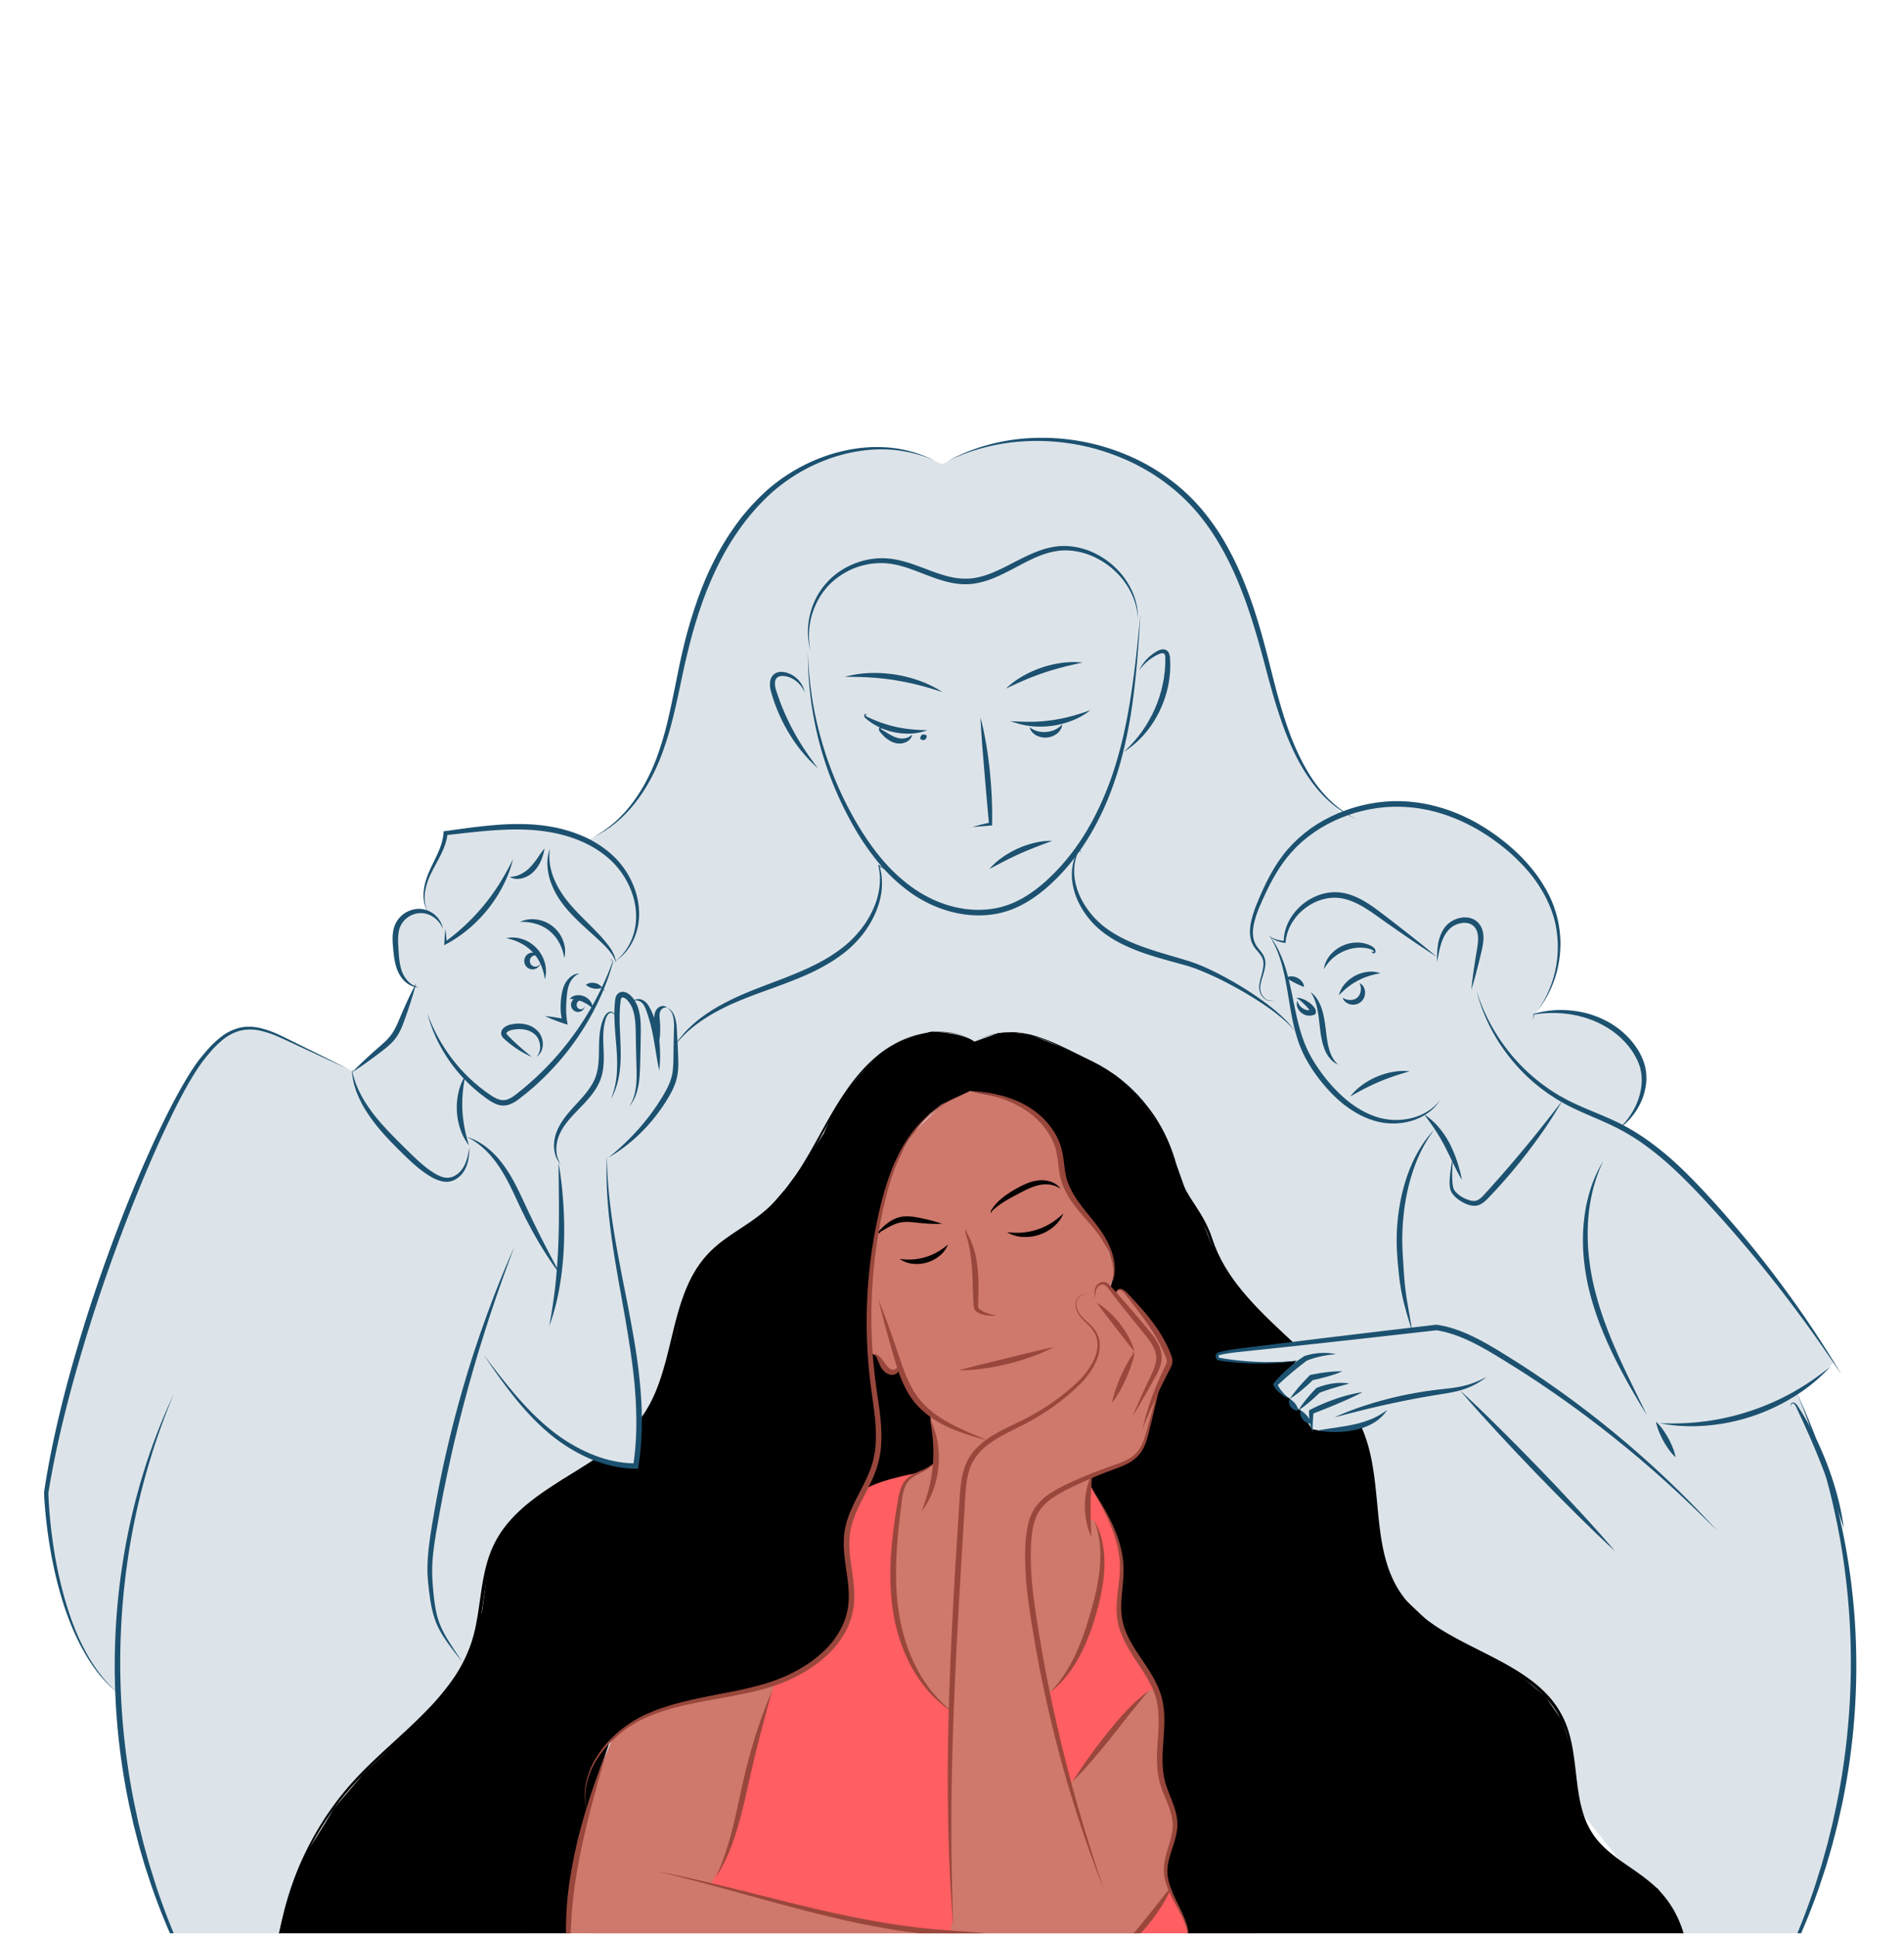 <svg xmlns="http://www.w3.org/2000/svg" xmlns:xlink="http://www.w3.org/1999/xlink" viewBox="0 0 2610.68 2655.92"><defs><style>.cls-1{fill:none;}.cls-2{clip-path:url(#clip-path);}.cls-3{fill:#dde4e9;}.cls-4{fill:#ff5e62;}.cls-5{fill:#cf786c;}.cls-6{fill:#99473c;}.cls-7{fill:#1c5170;}</style><clipPath id="clip-path"><rect class="cls-1" x="2.13" y="493.22" width="2608.55" height="2157.27"/></clipPath></defs><g id="Layer_5" data-name="Layer 5"><g class="cls-2"><path class="cls-3" d="M1292.14,636.21s-42.32-16.56-49.89-18-51.35-3.2-51.35-3.2l-52.32,10.59-48,24.88-39.71,26.94-51.28,62.7-30.41,59.27L945.64,868.3,932.51,924l-11.85,55.36-13.16,46.88-21.43,48.56-14.78,22.82-23.52,26.27s-18.34,14.47-19.39,15.14-19.66,12.21-21.66,12.21,23.46,17,23.46,17L698.8,1267.59s-78.54,200.24-81.57,200,0,91.05,0,91.05l81.57,112.67-172,413.12,113.25,575,1261.94-134L2088.28,2072l13.44-554.76L1902,1147.64l-61-31.32-13.76-14.68-26.61-29.32L1770,1015.88l-18.67-54-16.79-62.58L1711.06,822l-23.47-55.49-41.67-64.58L1608.11,665l-58.59-35.75-59.08-19.69-34-7.17-44.59.3-19.86,2L1363.41,609l-29.05,8.15-20.1,7.82Z"/><polygon class="cls-4" points="1090.53 2009.89 1629.41 1958.39 1778.99 2320.34 1806.53 2636.36 1158.35 2744.77 785.34 2685.78 914.29 2485.41 1090.53 2009.89"/><polygon class="cls-5" points="1192.76 1850.26 1192.76 1816.01 1195.31 1729.7 1204.85 1678.24 1215.61 1633.7 1232.38 1587.13 1253.75 1551.49 1291.12 1514.05 1329.23 1495.71 1359.49 1500.41 1404.49 1517.46 1434.84 1543.3 1455.62 1590.03 1462.04 1621 1486.67 1663.67 1511.49 1695.27 1524.85 1728.52 1527.53 1748.06 1521.78 1765.54 1545.16 1748.94 1617.17 1818.43 1629.41 1915.19 1589.1 2014.85 1496.3 2024.79 1492 2051.84 1492.49 2084.46 1500.34 2084.46 1505.25 2096.68 1511.49 2126.03 1506.34 2168.99 1499.78 2209.51 1489.03 2242.65 1475.82 2272.57 1461.61 2295.74 1451.92 2307.9 1443.56 2316.62 1436.23 2322.14 1449.41 2380.12 1465.67 2442.31 1466.57 2445.52 1477.88 2433.4 1490.12 2417.91 1501.66 2403.32 1520 2380.12 1540.95 2354.36 1560.86 2332.08 1568.36 2324.45 1575.12 2317.94 1584.23 2314.41 1591.74 2342.83 1591.86 2400.87 1591.36 2431.28 1601.59 2464.9 1609.67 2488.83 1611.06 2505.37 1602.22 2540.68 1598.23 2565.48 1602.77 2587.49 1603.86 2592.58 1596.18 2601.27 1573.11 2634.09 1548.47 2661.98 1522.43 2682.14 1440.14 2702.09 1306.46 2691.24 1311.76 2651.32 1302.08 2650.49 1306.46 2631.71 1304.51 2592.48 1303.11 2556.18 1302.08 2511.64 1302.08 2457.41 1303.25 2380.12 1304.96 2346.3 1294.42 2338.08 1276.15 2319.78 1256.67 2292.14 1241.52 2260.09 1231.9 2228.05 1224.68 2190.35 1224.68 2137.52 1224.68 2106.2 1231.69 2072 1236.72 2045.63 1242.42 2029.66 1254.97 2021.11 1265.57 2016.23 1278.92 2007.99 1279.21 1974.53 1192.76 1850.26"/><polygon class="cls-5" points="1067.93 2290.3 1042.22 2368.61 1024.98 2433.63 1010.73 2495.42 993.46 2549.01 975 2583.08 998.36 2589.1 1043.96 2601.09 1091.67 2613.45 1136.46 2624.33 1198.46 2637.3 1251.93 2645.65 1384.31 2656.66 1409.44 2661.98 1398.88 2690.85 1246.28 2713.64 1084.19 2702.09 849.92 2695.92 785.34 2685.78 779.23 2655.39 785.85 2573.51 798.36 2517.4 813.23 2460.18 827.97 2412.45 854.36 2347.37 959.92 2286.69 1067.93 2290.3"/><path class="cls-3" d="M1773.6,1388.68s-18.9,9.77-25.29-18.86c0,0-9.58,10.62-18-5.29s-1.28-21.41-1.28-21.41l3.82-14.3.81-10-5.44-12.57-9.48-13.48-2.83-23.4,10.3-30.74,18.54-38.59,23.29-33.5,45.23-36.94,41.57-18.17,44.28-9.38,65.67,6.12,35.62,15.2,58.36,31.78,31.7,29,29.19,40.69,11,36.56,7.13,27.13-2.55,35.09-7.15,25.61s-16.5,35.31-24.69,41l34.39-3.66,35.94,5.37,42.25,20.54,20.38,19.86,14,24.34,3.08,33.67-7.18,23.37-10.64,17.54-13.77,13.26,56.6,38.14,31.18,32.81,103.05,111.3,42.62,55.28,41,58.11,18.35,27.84-20.5,19.27-29.58,21.09,6,17,12.15,30.24,12,35.67,29.82,111.76,10.47,67.09,6.56,111.42-2.25,65.49-26.76,168-19.88,67.76-22,59-7.49,17.58L2310.8,2662l-481-597.33L1935,1819.52l-16.11-113.29v-52.42l15.26-47,18.61-39.15,17.29-20.76-11.63-13.33-5.66-5.83-20.09,7.71-33.82,2.36-47.41-21.43-37.92-37.18-23.71-34.93-12.35-38.24Z"/><path class="cls-3" d="M235.77,2650.78l-17.64-44.68-17.5-52.84-14.16-53.09-11.09-54.12-7.18-48.41-4.81-50.27-2.28-27s-28.5-16.31-48-61.81l-15.36-34.19L83,2178.26l-15.79-84.65-3.45-39.43,2.69-26.28,18.78-89.33,22-81.92,18.39-59.56,25.78-75.18,38.68-99.75,32.24-73,24.53-48.79,30.73-49,32.83-32.21,29.46-9.61,27.91,4.77,31.43,13.71L434.56,1445,483,1468.51l7.68-4.84,17.38-14.23,16.23-13.3,17.75-23.42,10.46-18.35,10.41-26.75,5.42-13.92-12.5-10-6.65-10.16-5.61-23.14-1.53-24.13,3.73-18.48,12.39-13.76,12.39-4.72,15.24,1.28s-4.42-14-4.37-18.84,2.62-20.28,2.62-20.28l7.8-19.76,6.34-12.48,7.42-16,5-18.58,6.16-5.14H639.7l35.74-4.64,28-1.42,28.64,2.19,44.35,9.68,34.49,10.73,20.34,17,17.43,13.54L862,1206.76l8.64,21.86,3.43,20.58-1,19.72-3.56,13.81-6.32,12.6-6.8,10.61-6.57,7-5.16,4-1.94-3.38L840,1311v7.13L831.1,1344s-9.36,20.29-9.66,21.21S807.37,1390,807.37,1390l-14.2,24.93s-13.57,21.66-15.09,22.16-3.82,3.36-3.82,3.36l-17.48,17.44c-1.52,1.52-32.95,34.18-32.95,34.18l-32.94,18.07-19.84-5.07-22.82-20.74-9.13-7.67-9,31.45,2.55,33.14,7.41,17.43,8.77,4,9.18,5.58,28,28.21L704.64,1628l10.3,21.55,10.58,22,11,21.28,25,43.69,6.68-8.16,1.76-37.23-.68-31.76-.67-27.73L767.05,1608l-1.2-16.3-4.37-14.64,1.91-18.38,10.21-20.17,12.87-15.57,17.65-19.22,6.48-8.3,9.82-18.33,1.66-16,2.45-15-.14-18,.71-14.31,2.7-13.43,4.41-9.43s5.26-5.92,9.54-1.28l2.92-14.75,5.61-10.09,17.87,6,7,.09,12.56,6.71,10.68,15.9,7.36-11.32,6.49-1.74,9,7.29,4.45,16.09v31.88l.91,32L920.7,1488l-28.59,44.2-23.17,26.47-36.63,30.49-.12,16.31.75,19.08,5,51.44,3.47,24,11,62.7,5.73,30.57,10,58.33,4.78,36.88,7.45,43.77-4,38.19L873.14,2000l-6.59,6.42L839.67,2005l-48.09-19.81-53.05-38.89-25.46-26.88-20.51-23.34s-36.42-47.79-37.76-49.81-7.55,30.29-7.55,30.29L631,1929.35l-28.64,126.07-9.7,56.75-3.34,39.75,14.58,71.26,20.33,40,11,17.52,42.13,116.56,39.35,253.53.61,11.2H240.63Z"/><path d="M382,2652.23s19.18-84,37.84-111.9,37.68-60.55,37.68-60.55l41.08-48.23,33.95-32.16L579,2356.52l26.8-33.95,22.42-27.46,18.67-38.64,14.29-48.23,8.6-64.09L682.62,2110l28.58-35.73,50-35.73,33.94-21.44,34-21.44,40.91-36.9,18-22,18.12-40.82,17.61-55.65,12.5-51.8,19.65-50L984.53,1708l39.3-26.8,26-19.62,27.63-32.19,21.44-28.58,30.37-46.45,11.14-25.13,23.16-36.81,22.94-27.56,20-20,25.28-15.8,22.12-8.43,23.18-6.32s42.13,1.06,59,13.7l32.66-11.59,20-1,24.23,3.16,42.13,16.85,39,19,36.87,21.07,29.49,26.33,29.5,43.19,19,40,17.91,50.56,20,33.71,13.69,35.81,15.8,30.55,30.55,44.24,39,37.92,43.19,36.87,50.56,62.15,25.62,42,12.3,45.46,9.48,71.63,9.48,66.36,24.23,45.29,36.86,34.76,34.76,24.23,48.46,24.23,47.4,29.49,30.54,25.28,23.18,33.71,14.74,46.34,3.16,32.66,8.43,50.56,21.07,35.81,25.28,23.17,35.81,25.28,23.17,16.86,15.8,23.17L2300.9,2631l7.31,21.28,1.39,7.2H1629.31l-1.61-18.67-5.92-14.45-7.22-14.45-7.23-17.08-7.22-19.06-1.32-20.36,4.6-19.71,8.54-20.36-2-22.34-6.57-21.68-9.85-34.82-2-28.9,1.32-30.22v-30.22l-7.88-29.56-18.4-30.22-26.08-54.84-7-34.87,3.49-34.87,1-19.14-2.17-22.23-8.13-22.24-9.22-21.69-8.68-15.19-8.13-13.56-5.43-10.31v-14.1l13.56-7,24.41-8.68,17.72-8.44,11.91-13.5,7.94-17.47,4.77-15.88,4.76-18.27,3.18-14.29,3.18-15.89,11.91-23.82,4-17.47-7.94-22.23-14.3-23-18.26-23-14.86-19-6.53-5-4.16-3.17-3.76-.19-3.77,4.15-3.36.2-4.36-6.53,5.24-17.67-1.55-15.92-5.44-17.48-24.34-40.53-17-22.87-18.44-32.46-5.17-28.77-14.75-43.52-28.77-25.08-33.19-15.49-48.69-10.33-19.18,8.85-19.92,9.59-17,13.28-16.22,18.44L1238,1573.06l-11.8,29.51-11.81,34.67-11.8,46.48L1193,1744.2l-.74,53.86,3.69,57.54,9.88,6.29,9,13.91,12.12,4.49,7.63-2.69,10.78,25.13,16.15,21.1,13,11.67,2.69,17,6.29,52.52-15.71,9.43-12.12,5.38s-58.89,10.62-73.13,24.87-19.42,44-19.42,44l-1.3,44,6.47,37.56L1167,2211.8l-11.65,25.9-16.49,21.7-27.91,23.23-29.24,17.54-52.64,16.38-40.94,5.85-51.46,11.69-46.79,15.21-36.26,23.39-18.42,17.2s-7.34,22.77-10.09,28.73-9.17,31.2-9.17,31.2l-28.26,108.73-4.24,56-4.15,44.92H382.07Z"/><path class="cls-6" d="M1329.23,1495.71a204.89,204.89,0,0,1,44.85,6.55c14.64,4.06,29,10,41.69,18.91a104.53,104.53,0,0,1,31.49,33.9,84.89,84.89,0,0,1,8.72,21.86c1.84,7.67,2.59,15.33,3.56,22.7.46,3.68,1,7.32,1.67,10.85.38,1.76.74,3.51,1.27,5.22s.94,3.44,1.61,5.11a99.65,99.65,0,0,0,9.66,19.39c7.73,12.46,17.73,23.67,27,35.6a182.58,182.58,0,0,1,13.26,18.66,117,117,0,0,1,10,20.66,74.25,74.25,0,0,1,4.47,22.52c0,.95.07,1.91,0,2.87l-.18,2.86a46.92,46.92,0,0,1-.73,5.68c-.09.47-.14.94-.26,1.4l-.38,1.38-.75,2.74c-.58,1.81-1.35,3.54-2,5.29a52.62,52.62,0,0,0,2.09-22.08,73.94,73.94,0,0,0-5.89-21.23,113.68,113.68,0,0,0-10.8-19.29c-2.11-3-4.26-6-6.56-8.94-1.15-1.45-2.29-2.9-3.5-4.32s-2.39-2.87-3.61-4.28c-2.43-2.85-4.9-5.67-7.38-8.51s-4.91-5.73-7.34-8.64a204.84,204.84,0,0,1-13.84-18.32,101.91,101.91,0,0,1-10.63-20.83c-.74-1.82-1.24-3.74-1.83-5.63s-1-3.82-1.43-5.73c-.82-3.84-1.37-7.66-1.86-11.44-.92-7.55-1.6-14.92-3.23-21.9a81.39,81.39,0,0,0-7.74-20,91.76,91.76,0,0,0-12.47-17.73,116,116,0,0,0-16.1-14.81c-1.42-1.15-3-2.13-4.45-3.21s-3.08-2-4.62-3-3.16-1.89-4.77-2.78-3.21-1.81-4.88-2.61a156.5,156.5,0,0,0-20.5-8.6C1358.86,1501.07,1344.11,1498,1329.23,1495.71Z"/><path class="cls-6" d="M1204.62,1781.85c8.09,20.27,15.44,40.77,22.53,61.35,3.65,10.25,6.87,20.67,10.58,30.77a197.66,197.66,0,0,0,12.85,29.22,103.08,103.08,0,0,0,19.09,24.84l2.84,2.73c1,.87,2,1.71,3,2.57s2,1.75,3,2.53l3.17,2.39c4.25,3.17,8.73,6.06,13.27,8.88,18.42,10.94,38.71,18.92,58.8,27.4q-15.88-3.94-31.45-9.17c-2.59-.86-5.16-1.82-7.73-2.79s-5.11-2-7.66-3-5-2.23-7.56-3.35-5-2.46-7.43-3.68-4.87-2.64-7.25-4.08l-3.54-2.21-1.76-1.12-1.72-1.21-3.42-2.41c-1.16-.78-2.21-1.71-3.32-2.56s-2.21-1.73-3.29-2.62l-3.14-2.82a106.3,106.3,0,0,1-11.54-12.35,110.68,110.68,0,0,1-9.32-14.08,177.09,177.09,0,0,1-13-30.63c-1.71-5.23-3.3-10.47-4.85-15.69s-3.06-10.45-4.54-15.69C1215.31,1824.11,1209.59,1803.1,1204.62,1781.85Z"/><path class="cls-6" d="M1198.73,1855.83a14.34,14.34,0,0,1,6.54,3.31,33.11,33.11,0,0,1,4.89,5.35c1.4,1.86,2.65,3.79,3.85,5.41.63.82,1.22,1.65,1.87,2.38a20.77,20.77,0,0,0,1.95,2.1,13.69,13.69,0,0,0,2,1.71,9.21,9.21,0,0,0,2.08,1.21,10.87,10.87,0,0,0,1.08.41c.37.07.78.21,1,.22a4,4,0,0,0,1.93-.12,9.13,9.13,0,0,0,1.11-.38c.35-.21.74-.38,1.09-.63a8.08,8.08,0,0,0,2-1.78,5,5,0,0,0,.82-5.53,5,5,0,0,1,2.59,2.83,7.28,7.28,0,0,1,.17,4.21,11.06,11.06,0,0,1-.68,2,12.2,12.2,0,0,1-1.09,1.84,10.82,10.82,0,0,1-3.22,3,12.62,12.62,0,0,1-2.12,1,10.1,10.1,0,0,1-2.47.48,10.85,10.85,0,0,1-2.37,0,16.5,16.5,0,0,1-2.2-.45,17.27,17.27,0,0,1-7.22-4.36,27.12,27.12,0,0,1-4.62-6.13,56.09,56.09,0,0,1-2.92-6.36C1203.08,1863.42,1201.75,1859.57,1198.73,1855.83Z"/><path d="M1206.58,1688a3.26,3.26,0,0,1,.25,1.58,1.54,1.54,0,0,1-.42.87,1.23,1.23,0,0,1-1.19.27,1.51,1.51,0,0,1-1-.78,1.1,1.1,0,0,1,0-1,1.48,1.48,0,0,1,.28-.37l.13-.14,1-1.13c1.38-1.5,2.81-3,4.29-4.37a71.51,71.51,0,0,1,9.61-7.86,49.73,49.73,0,0,1,5.5-3.21c1-.5,2-.92,3-1.35s2-.8,3.08-1.11c.52-.16,1-.34,1.57-.48l1.61-.39c1.08-.25,2.17-.44,3.26-.59a47.66,47.66,0,0,1,6.5-.4c2.15,0,4.26.18,6.34.4s4.12.54,6.13.9c4,.72,7.92,1.51,11.86,2.39a196.39,196.39,0,0,1,23.4,6.56,196.26,196.26,0,0,1-24.29-.59c-4-.29-8-.72-12-1.15-2-.2-3.91-.43-5.83-.56s-3.82-.27-5.69-.27a41.46,41.46,0,0,0-10.88,1.17,53.2,53.2,0,0,0-10.52,3.9c-3.47,1.67-6.9,3.61-10.35,5.63-1.73,1-3.46,2-5.23,3l-1.33.75-.16.09a.37.37,0,0,1,0-.09c0-.11,0-.28,0-.28s0,.14.09.21.15.13.24.13a.77.77,0,0,0,.39-.37A3.56,3.56,0,0,0,1206.58,1688Z"/><path d="M1360.25,1661.36a.38.38,0,0,1,.21.42.75.75,0,0,1-.28.42,1.06,1.06,0,0,1-1.07.22,1.69,1.69,0,0,1-.47-2.14,5.14,5.14,0,0,1,.45-.91l.48-.76,1-1.54a54.48,54.48,0,0,1,4.39-5.77,75,75,0,0,1,10.58-10,120.08,120.08,0,0,1,11.9-8.17c4.1-2.49,8.2-4.8,12.49-7,2.16-1.08,4.35-2.12,6.6-3.09s4.56-1.82,6.93-2.55a57.9,57.9,0,0,1,7.27-1.76c1.23-.22,2.48-.38,3.73-.51s2.53-.17,3.8-.17a37.3,37.3,0,0,1,14.71,2.86,25.94,25.94,0,0,1,11.39,9.06c-7.76-5.68-17.08-7-25.75-5.9s-17,4.75-25.2,8.9c-2.06,1-4.11,2.12-6.18,3.21l-6.18,3.26c-4.1,2.19-8.14,4.42-12.08,6.81a116.93,116.93,0,0,0-11.42,7.75c-1.86,1.39-3.6,2.9-5.38,4.43l-1.29,1.19-.65.6a3.94,3.94,0,0,0-.52.57,1.68,1.68,0,0,0-.32.58.66.66,0,0,0,.05.5.62.62,0,0,0,.61,0C1360.25,1661.87,1360.49,1661.62,1360.25,1661.36Z"/><path d="M1380.73,1689.25a99.21,99.21,0,0,0,21.43.56,89.8,89.8,0,0,0,39-12.93,99.33,99.33,0,0,0,16.87-13.21,46.69,46.69,0,0,1-13.3,18.08,60.17,60.17,0,0,1-42.58,14.07A46.86,46.86,0,0,1,1380.73,1689.25Z"/><path d="M1233.61,1726a90.58,90.58,0,0,0,18.2.66,78.91,78.91,0,0,0,33.19-10,91.61,91.61,0,0,0,14.83-10.56,37.69,37.69,0,0,1-11.37,15.51,49.54,49.54,0,0,1-36.81,11A37.78,37.78,0,0,1,1233.61,1726Z"/><path class="cls-6" d="M1325.41,1688.13c.17.07.38.1.44,0a.63.63,0,0,0,0-.45,1.32,1.32,0,0,0-.52-.76c-.21-.08-.25,0-.46.26a1.2,1.2,0,0,0-.17.75c.07,1.17,1,2.34,1.73,3.68s1.49,2.63,2.23,4l1.94,4.1a102.14,102.14,0,0,1,6,17.18,136.44,136.44,0,0,1,3.34,17.85c.42,3,.64,6,.93,9s.4,6,.51,9c.49,12,.16,23.9-.2,35.73a17.6,17.6,0,0,0,.14,3.69,4.2,4.2,0,0,0,1.31,2.4,16.31,16.31,0,0,0,3.2,2.17c1.23.7,2.49,1.36,3.79,1.95a56,56,0,0,0,8.14,3,60.27,60.27,0,0,0,8.7,1.68,41.94,41.94,0,0,1-4.49.5c-1.52.07-3,0-4.56,0a43.52,43.52,0,0,1-9.1-1.48,44.06,44.06,0,0,1-4.43-1.45,19.81,19.81,0,0,1-4.5-2.27,9.39,9.39,0,0,1-2.17-2.11,10.16,10.16,0,0,1-1.41-2.76,20.31,20.31,0,0,1-.84-5.14c-.79-11.93-1-23.79-1.48-35.54-.22-5.88-.5-11.73-1-17.55-.18-2.92-.55-5.81-.8-8.71l-.55-4.34-.27-2.17-.35-2.15a153.13,153.13,0,0,0-3.54-17.13l-1.16-4.25c-.45-1.39-.92-2.79-1.35-4.2l-.69-2.17a5.52,5.52,0,0,1-.24-2.55,2.22,2.22,0,0,1,.7-1.25c.09-.08.2-.14.29-.21a1.66,1.66,0,0,1,.39-.15,1,1,0,0,1,.82.25,1.78,1.78,0,0,1,.45,1.2.81.81,0,0,1-.2.6C1325.76,1688.39,1325.54,1688.23,1325.41,1688.13Z"/><path class="cls-6" d="M1315.07,1878.64c10.83-3.17,21.65-5.82,32.44-8.52l32.35-7.92,32.36-7.91c10.82-2.59,21.64-5.23,32.71-7.41a235.24,235.24,0,0,1-30.93,13.37,333.74,333.74,0,0,1-65.32,16A238.74,238.74,0,0,1,1315.07,1878.64Z"/><path class="cls-6" d="M1494.47,1776.85a8.8,8.8,0,0,0-7-2.13,13.37,13.37,0,0,0-6.8,3,12.88,12.88,0,0,0-4.23,6,15.84,15.84,0,0,0-.38,7.34c.84,4.91,3.48,9.36,6.65,13.2s7.12,7.12,10.86,10.64c1.87,1.77,3.71,3.6,5.43,5.58a39.75,39.75,0,0,1,4.51,6.49,36.19,36.19,0,0,1,4.34,15.21,41.29,41.29,0,0,1-.27,7.94,48.53,48.53,0,0,1-1.59,7.74,61.57,61.57,0,0,1-2.59,7.43c-1,2.43-2.15,4.77-3.38,7.08a112.36,112.36,0,0,1-18.69,24.89,295.12,295.12,0,0,1-23.09,20.56,317,317,0,0,1-51.69,33.77c-9.13,4.75-18.36,9.13-27.31,13.85s-17.7,9.72-25.45,15.86a86.07,86.07,0,0,0-10.83,10,72.62,72.62,0,0,0-4.57,5.67c-.68,1-1.44,1.94-2.08,3l-1.85,3.11c-4.83,8.36-7.36,18-8.85,27.77s-2,20-2.6,30.17l-1.87,30.59-3.64,61.17c-4.91,81.55-9.21,163.11-11.47,244.74-1.13,40.81-1.76,81.64-1.53,122.48s1.06,81.67,2.66,122.51c-3.36-40.73-5.35-81.58-6.55-122.45l-.37-15.33c-.13-5.11-.26-10.22-.3-15.33l-.37-30.67V2428c0-10.22.19-20.44.28-30.66s.3-20.45.51-30.67.45-20.44.79-30.66.58-20.43,1-30.65l1.15-30.64c1.75-40.85,4-81.67,6.32-122.47l3.82-61.18,2-30.59c.68-10.16,1.15-20.47,2.83-30.84a110.24,110.24,0,0,1,3.55-15.45,70.5,70.5,0,0,1,6.44-14.73l2.1-3.45c.72-1.14,1.56-2.19,2.34-3.28a77.92,77.92,0,0,1,5.09-6.22,95.71,95.71,0,0,1,11.8-10.65c2-1.67,4.26-3.08,6.4-4.61,1.09-.73,2.2-1.41,3.3-2.12s2.2-1.41,3.33-2l3.36-2c1.12-.65,2.27-1.25,3.4-1.88,2.26-1.28,4.56-2.43,6.86-3.62,9.19-4.68,18.48-8.92,27.55-13.46a320.17,320.17,0,0,0,51.3-32.35,290.17,290.17,0,0,0,23.08-19.7,109.41,109.41,0,0,0,18.51-23.57,73.18,73.18,0,0,0,3.4-6.66,58.52,58.52,0,0,0,2.64-7,46,46,0,0,0,1.68-7.21,37.61,37.61,0,0,0,.44-7.34,32.93,32.93,0,0,0-3.63-14.11,46.87,46.87,0,0,0-9.12-11.76c-3.57-3.59-7.42-7-10.65-11.14s-5.8-8.84-6.51-14.09a16.93,16.93,0,0,1,.7-7.8,14.44,14.44,0,0,1,11.85-9A9,9,0,0,1,1494.47,1776.85Z"/><path class="cls-6" d="M1504.06,1786.16a95.79,95.79,0,0,1,17.2,12.95,133.75,133.75,0,0,1,14.48,15.89,132,132,0,0,1,11.75,18,94.47,94.47,0,0,1,8.21,19.9c-4.81-5.42-9.1-11-13.42-16.51l-12.8-16.55-12.79-16.54C1512.44,1797.72,1508.11,1792.17,1504.06,1786.16Z"/><path class="cls-6" d="M1552.48,1853.19a2.11,2.11,0,0,1,1.24.41,3,3,0,0,1,.86,1.14,6.35,6.35,0,0,1,.45,2.74,8.94,8.94,0,0,1-.13,1.36c-.07.45-.21,1-.3,1.32l-.62,2.35c-.85,3.12-1.81,6.2-2.84,9.25q-3.12,9.12-7,17.89t-8.59,17.2a122.7,122.7,0,0,1-10.66,16.28,122.91,122.91,0,0,1,5-18.81q3.12-9.13,7.05-17.89c2.61-5.85,5.46-11.58,8.6-17.2,1.58-2.8,3.22-5.57,5-8.29l1.34-2c.24-.36.42-.59.6-.91a7.73,7.73,0,0,0,.49-1,5.69,5.69,0,0,0,.55-2,2.16,2.16,0,0,0-.17-1A2.1,2.1,0,0,0,1552.48,1853.19Z"/><path class="cls-6" d="M1501.46,1780.57a54.71,54.71,0,0,1-.75-7.71,19.56,19.56,0,0,1,1.46-7.86,13.36,13.36,0,0,1,5.65-6.19,10.4,10.4,0,0,1,4.34-1.28,9.8,9.8,0,0,1,4.58.89,20.94,20.94,0,0,1,6.53,5.38l5.15,5.71c3.43,3.8,6.81,7.65,10.19,11.49q10.13,11.54,20.07,23.23l9.91,11.72c3.28,3.93,6.57,7.8,9.84,11.92,1.61,2.06,3.19,4.17,4.69,6.39a72.07,72.07,0,0,1,4.21,6.9,49.82,49.82,0,0,1,3.31,7.57,36.8,36.8,0,0,1,1.9,8.25,35.28,35.28,0,0,1,0,8.53,42.35,42.35,0,0,1-1.92,8.12,89.78,89.78,0,0,1-6.66,14.43c-9.91,17.94-20,35.75-30.82,53.19,7.87-19,16.5-37.54,25.28-56a93.94,93.94,0,0,0,5.54-13.69,39.09,39.09,0,0,0,1.36-6.86,27.39,27.39,0,0,0-.18-6.77,31.89,31.89,0,0,0-1.69-6.64,42.5,42.5,0,0,0-3-6.41,65.55,65.55,0,0,0-3.83-6.17c-1.38-2-2.89-4-4.42-6-3.07-3.93-6.4-7.86-9.62-11.83l-9.67-11.92q-9.63-12-19.08-24c-3.15-4-6.3-8.07-9.39-12.15l-4.65-6.11a18.13,18.13,0,0,0-4.79-4.82,6.23,6.23,0,0,0-2.81-.89,7.16,7.16,0,0,0-3,.57,11.24,11.24,0,0,0-5.05,4.46,17.94,17.94,0,0,0-2.22,6.93A64.09,64.09,0,0,0,1501.46,1780.57Z"/><path class="cls-6" d="M1531.77,1775.42a2.92,2.92,0,0,1-1.32-1.28,3.71,3.71,0,0,1-.31-1.89,6.18,6.18,0,0,1,1.63-3.5,5.21,5.21,0,0,1,3.72-1.72,8.53,8.53,0,0,1,4,.89,21.57,21.57,0,0,1,6,4.79l5,5.24c6.65,7.07,13.25,14.21,19.51,21.69,12.54,14.91,24,31.14,32.15,49.26,1.07,2.23,1.93,4.57,2.89,6.86a34,34,0,0,1,2.37,7.79,16,16,0,0,1,0,4.74,20,20,0,0,1-1.2,4.31,39.53,39.53,0,0,1-1.67,3.63l-1.68,3.23c-2.24,4.26-4.37,8.57-6.54,12.86s-4.25,8.64-6.3,13c-8.31,17.39-15.88,35.14-23.34,53.08a370.2,370.2,0,0,1,17.64-55.57c3.62-9,7.6-18,11.84-26.72,1-2.23,2.2-4.36,2.89-6.24a12.6,12.6,0,0,0,.7-2.69,8,8,0,0,0,0-2.49,27.37,27.37,0,0,0-2-6c-.92-2.17-1.75-4.38-2.78-6.51-7.76-17.25-18.34-33.24-29.8-48.66q-8.61-11.58-17.58-23l-4.42-5.76a21.14,21.14,0,0,0-4.74-4.87,6.68,6.68,0,0,0-3-1.11,3.79,3.79,0,0,0-2.85.89,5.39,5.39,0,0,0-1.84,2.74,3.26,3.26,0,0,0,0,1.67A2.81,2.81,0,0,0,1531.77,1775.42Z"/><path class="cls-6" d="M1596.18,1875.51l-5.81,25-5.9,24.93-6,24.92-3,12.46c-1,4.17-2.11,8.35-3.49,12.48a66.51,66.51,0,0,1-5.29,12.08,51,51,0,0,1-3.71,5.58,44.7,44.7,0,0,1-4.57,5,53.78,53.78,0,0,1-10.84,7.78,102.3,102.3,0,0,1-11.88,5.56c-4,1.61-8.06,3.08-12,4.54s-8,3-11.91,4.54q-11.87,4.67-23.51,9.84t-23,10.86a176.75,176.75,0,0,0-21.83,12.4,67.78,67.78,0,0,0-17.49,16.75,61.09,61.09,0,0,0-9.19,22.2,155.36,155.36,0,0,0-3,24.79c-.46,8.41-.54,16.86-.33,25.3a487.29,487.29,0,0,0,4.26,50.63q1.63,12.63,3.58,25.27l4,25.24,4.37,25.2,4.68,25.13c1.65,8.36,3.21,16.74,5,25.09l2.6,12.52,1.31,6.26,1.37,6.24c1.86,8.32,3.64,16.66,5.61,24.95s3.8,16.62,5.87,24.89c16.1,66.29,35.46,131.79,57.56,196.46a1679.75,1679.75,0,0,1-63.55-195q-6.55-24.81-12.25-49.84l-1.45-6.25L1435,2333l-2.76-12.53c-1.83-8.36-3.49-16.75-5.24-25.13s-3.23-16.8-4.85-25.21l-4.47-25.27-4.13-25.34c-1.32-8.46-2.58-16.94-3.69-25.45a493.16,493.16,0,0,1-4.13-51.46c-.19-8.62-.08-17.27.42-25.91a152.87,152.87,0,0,1,3.3-26A68.55,68.55,0,0,1,1420,2066a74.59,74.59,0,0,1,19.47-18.32,178.78,178.78,0,0,1,22.83-12.63q11.64-5.54,23.5-10.56t23.92-9.51q6-2.25,12.11-4.36c4.05-1.42,8.09-2.74,12-4.22a96,96,0,0,0,11.44-5,49,49,0,0,0,10.1-6.86c6.14-5.31,10.1-12.75,13-20.57,1.45-3.92,2.65-8,3.79-12.07l3.39-12.35,6.8-24.7,6.86-24.69Z"/><path class="cls-6" d="M1470.84,2442.31c7.1-11.65,14.86-22.77,22.75-33.79s16.11-21.76,24.53-32.39,17.2-21,26.58-30.92a229.49,229.49,0,0,1,30.42-27.27c-8.76,10.45-17.35,20.8-25.74,31.35l-25.07,31.76q-12.6,15.88-25.85,31.32C1489.57,2422.6,1480.53,2432.71,1470.84,2442.31Z"/><path class="cls-6" d="M1275,1945.41a106.42,106.42,0,0,1,10.49,31.46,129.2,129.2,0,0,1-5.92,66.05,105.77,105.77,0,0,1-15.93,29.08,255.54,255.54,0,0,0,10-30.92,204.69,204.69,0,0,0,5.71-63.47A255.24,255.24,0,0,0,1275,1945.41Z"/><path class="cls-6" d="M1283.3,1999.21a18.79,18.79,0,0,1-6.14,10.72,50.71,50.71,0,0,1-10.47,7c-3.66,2-7.4,3.76-10.92,5.78a39.47,39.47,0,0,0-9.46,7.1,29.27,29.27,0,0,0-3.43,4.62,33.67,33.67,0,0,0-2.49,5.25,60.32,60.32,0,0,0-2.92,11.55c-.64,4-1.13,8.07-1.66,12.17s-1,8.18-1.51,12.28c-1.91,16.38-3.66,32.75-4.63,49.15a452.67,452.67,0,0,0-.7,49.13,314,314,0,0,0,5.57,48.6,252.15,252.15,0,0,0,14.06,46.75c.73,1.9,1.63,3.73,2.44,5.6l1.25,2.8c.41.93.83,1.86,1.3,2.76,1.86,3.63,3.59,7.33,5.64,10.86l3,5.35,3.24,5.2,1.63,2.6c.56.85,1.16,1.68,1.74,2.52l3.51,5a178.68,178.68,0,0,0,34.13,35.38,158.13,158.13,0,0,1-37.2-33,198.43,198.43,0,0,1-26.32-42.63c-1.65-3.86-3.46-7.65-4.9-11.59l-2.23-5.87-2-6c-1.39-4-2.43-8-3.62-12-.6-2-1-4.06-1.54-6.09s-1.05-4.07-1.45-6.12c-.83-4.11-1.72-8.22-2.31-12.36l-1-6.21-.78-6.23c-.58-4.15-.86-8.32-1.28-12.48-.19-2.09-.29-4.17-.43-6.26s-.31-4.17-.35-6.26c-.11-4.17-.29-8.35-.26-12.52,0-2.09,0-4.17,0-6.26l.13-6.25c0-2.09.09-4.17.19-6.25l.26-6.25c.26-4.15.46-8.31.83-12.46s.7-8.29,1.16-12.42.89-8.26,1.38-12.39,1-8.23,1.59-12.35,1.2-8.2,1.86-12.3,1.28-8.18,2-12.27,1.31-8.18,2.23-12.32a65.39,65.39,0,0,1,3.79-12.28,39.05,39.05,0,0,1,3.13-5.79,31.65,31.65,0,0,1,4.24-5.09,43,43,0,0,1,10.77-7.07c3.79-1.85,7.63-3.4,11.4-5a50.69,50.69,0,0,0,10.65-5.91,21,21,0,0,0,4.26-4.31A17.56,17.56,0,0,0,1283.3,1999.21Z"/><path class="cls-6" d="M1440.14,2319.78c14.77-15.39,26-33.36,34.85-52.35s15.34-39.07,21.09-59.36,10.49-40.78,12.1-61.64c.19-2.6.29-5.21.44-7.82l.1-7.83c0-2.61-.18-5.22-.26-7.83s-.48-5.2-.7-7.82a124.27,124.27,0,0,0-7.42-30.67,101.37,101.37,0,0,1,11.25,30.05c.48,2.65,1,5.31,1.39,8s.66,5.37.91,8.06.35,5.39.44,8.09.05,5.4,0,8.1c-.5,21.64-4.84,42.92-10.66,63.49s-13.06,40.93-23.19,60c-1.29,2.37-2.63,4.7-3.94,7s-2.8,4.61-4.23,6.88-3,4.45-4.55,6.67-3.23,4.31-4.85,6.45A130.37,130.37,0,0,1,1440.14,2319.78Z"/><path class="cls-6" d="M1497.58,2024.21c.25.13.36,0,.34-.24a.71.71,0,0,0-.15-.48s-.09,0-.1,0,0,0-.11.08a.56.56,0,0,0-.21.3,2.92,2.92,0,0,0-.21,1l-.05,1.34c-.06,1.83-.25,3.61-.31,5.41-.22,3.59-.46,7.14-.62,10.68-.38,7.08-.63,14.11-.71,21.14s0,14.07.2,21.16.55,14.21.63,21.59a82.11,82.11,0,0,1-6.81-20.9,108.39,108.39,0,0,1-1.93-21.94,109.52,109.52,0,0,1,2.48-21.89,92.56,92.56,0,0,1,3-10.6c.57-1.74,1.27-3.45,2-5.14l.54-1.29a4,4,0,0,1,1-1.39,1.65,1.65,0,0,1,.92-.38,1.13,1.13,0,0,1,.56.11.77.77,0,0,1,.37.44,1.11,1.11,0,0,1-.09.85.57.57,0,0,1-.3.29A.32.32,0,0,1,1497.58,2024.21Z"/><path class="cls-6" d="M1495.77,2038.53c3.73,5.85,7.47,11.7,11.11,17.62s7.14,11.92,10.45,18c1.71,3,3.26,6.16,4.86,9.26s3.07,6.26,4.43,9.48a184.76,184.76,0,0,1,7.51,19.61l1.51,5.05c.47,1.69.86,3.41,1.29,5.11l.63,2.57.49,2.6c.32,1.73.69,3.46,1,5.2.45,3.5,1,7,1.17,10.54a104.17,104.17,0,0,1,.34,10.6c-.15,14.13-2.36,27.94-3,41.58a118.43,118.43,0,0,0,.56,20.23c.07.83.22,1.65.36,2.47l.4,2.46c.32,1.64.76,3.24,1.13,4.86l.58,2.43.78,2.38c.54,1.58,1,3.17,1.61,4.74,1.31,3.09,2.49,6.23,4.07,9.23l1.11,2.27.56,1.13.62,1.12,2.48,4.45c3.45,5.87,7.12,11.64,11,17.37s7.77,11.49,11.53,17.42a197.29,197.29,0,0,1,10.57,18.37l2.31,4.84c.74,1.63,1.37,3.32,2.06,5l1,2.5c.3.85.56,1.72.84,2.58.54,1.72,1.12,3.43,1.63,5.17a120,120,0,0,1,3.43,21.28c.85,14.26-.33,28.3-1.27,42.08-.45,6.9-.9,13.76-.91,20.56-.1,3.42.1,6.79.18,10.17.3,3.35.44,6.73,1,10,.35,3.34,1.14,6.58,1.81,9.84s1.77,6.45,2.9,9.65c2.21,6.41,4.89,12.78,7.38,19.34,1.23,3.29,2.46,6.61,3.49,10a86.75,86.75,0,0,1,2.61,10.48l.43,2.69c.15.9.2,1.82.3,2.72.23,1.82.22,3.66.29,5.49,0,.92-.06,1.84-.08,2.75s0,1.84-.17,2.74c-.21,1.81-.37,3.63-.72,5.4a142.54,142.54,0,0,1-5.5,20.5,200.82,200.82,0,0,0-5.74,19.7c-.4,1.64-.62,3.3-.91,4.95-.15.82-.19,1.65-.29,2.48s-.23,1.66-.22,2.48a55.24,55.24,0,0,0,.34,10,76.72,76.72,0,0,0,2.08,9.85c.95,3.25,2.08,6.46,3.32,9.65,5,12.74,12.06,24.81,17.33,37.77a97.77,97.77,0,0,1,3.49,9.91,61,61,0,0,1,2.17,10.28,47.19,47.19,0,0,1,.11,10.49,44.55,44.55,0,0,1-2.39,10.14A44.93,44.93,0,0,0,1629,2660a47.09,47.09,0,0,0-.7-10.27,61.1,61.1,0,0,0-2.61-9.94,95,95,0,0,0-3.88-9.55c-5.78-12.51-13.21-24.27-18.9-37.15q-2.12-4.84-3.78-9.92a79.15,79.15,0,0,1-2.53-10.42,60.94,60.94,0,0,1-.71-10.81c0-.91.11-1.8.15-2.7s.11-1.81.24-2.69c.25-1.78.44-3.58.81-5.32a184.64,184.64,0,0,1,5.37-20.39,135.29,135.29,0,0,0,4.85-19.77c.29-1.64.4-3.29.55-4.93.1-.82.07-1.63.1-2.45s.06-1.64,0-2.45c-.1-1.63-.12-3.26-.37-4.89-.11-.82-.17-1.63-.32-2.44l-.45-2.44a112.29,112.29,0,0,0-6-19.24c-2.52-6.38-5.31-12.76-7.72-19.44-1.22-3.32-2.3-6.75-3.22-10.24s-1.67-7-2.1-10.58c-.63-3.55-.83-7.11-1.14-10.67-.11-3.55-.33-7.11-.25-10.64,0-7.07.42-14.07.84-21s.92-13.83,1.21-20.69a203.32,203.32,0,0,0-.12-20.37,112.43,112.43,0,0,0-3.08-19.77c-.47-1.59-1-3.17-1.48-4.76-.26-.79-.49-1.59-.76-2.37l-.93-2.33c-.63-1.55-1.2-3.12-1.89-4.65l-2.16-4.56c-6-12.13-13.83-23.43-21.41-35.11-3.82-5.81-7.53-11.8-11-17.93l-2.52-4.68-.63-1.17-.58-1.21-1.15-2.41c-1.61-3.17-2.84-6.55-4.19-9.87-.6-1.69-1.11-3.42-1.66-5.13l-.81-2.58-.6-2.64c-.38-1.76-.83-3.51-1.15-5.29s-.58-3.57-.72-5.36a123.73,123.73,0,0,1-.13-21.34c1-14.06,3.39-27.72,4-41.36a101.86,101.86,0,0,0,0-10.19c0-3.4-.49-6.78-.81-10.17-.21-1.7-.52-3.37-.78-5.06l-.4-2.53-.53-2.51c-.37-1.66-.7-3.34-1.1-5l-1.31-5a180,180,0,0,0-6.61-19.52c-1.21-3.22-2.67-6.35-4-9.53s-2.85-6.3-4.41-9.39c-3-6.23-6.25-12.35-9.54-18.45S1499.17,2044.58,1495.77,2038.53Z"/><path class="cls-6" d="M1604.5,2594.07a.61.61,0,0,0,.1.8,1.41,1.41,0,0,0,.75.32,1.3,1.3,0,0,0,.75-.1c.21-.11.26-.23.25-.37.12-.74-1-1.31-1.76-1.15a1.24,1.24,0,0,0-.49.21,3.27,3.27,0,0,0-.51.41,5.4,5.4,0,0,0-.88,1.22c-.53,1-1.14,2.22-1.73,3.35-1.21,2.31-2.42,4.61-3.73,6.86s-2.6,4.51-4,6.72a242.41,242.41,0,0,1-39.28,48.33,180.37,180.37,0,0,1-24.3,19.57c6.5-8.18,13.2-16,19.78-23.84s13.13-15.7,19.59-23.62,12.79-15.92,19.12-24l9.52-12.12c.84-1,1.54-2,2.53-3.11a5.43,5.43,0,0,1,4.4-2.16,3.7,3.7,0,0,1,2.29,1.16,2.36,2.36,0,0,1,.53,2.57,1.45,1.45,0,0,1-1.15.83,2,2,0,0,1-1.15-.19,1.76,1.76,0,0,1-.84-.71.88.88,0,0,1-.09-.55A.92.92,0,0,1,1604.5,2594.07Z"/><path class="cls-6" d="M831.11,2403.16c-7.82,28.05-15.88,56-23,84.07s-13.4,56.39-18,84.93a576.63,576.63,0,0,0-7.72,86.19,441.93,441.93,0,0,0,7.63,86.42c-8.65-27.84-12.9-57.09-13.8-86.35a459.6,459.6,0,0,1,6.08-87.52,673.71,673.71,0,0,1,19.88-85.3C810.47,2457.64,820.19,2430.16,831.11,2403.16Z"/><path class="cls-6" d="M1058.41,2318.59c-5.79,21.53-11.67,42.94-17.18,64.43s-10.59,43.05-15.41,64.71-9.78,43.46-16.54,64.83-15.38,42.29-27.67,61c9.38-20.24,16.18-41.28,21.74-62.66s9.84-43.14,14.76-64.86,10.55-43.36,17.21-64.65A630.14,630.14,0,0,1,1058.41,2318.59Z"/><path class="cls-6" d="M900.33,2565.33c77.26,15.05,153,36.84,229.6,54.29,38.28,8.73,76.8,16.32,115.65,21.36l7.28,1c2.42.34,4.86.54,7.29.82l14.6,1.57c9.73,1,19.5,1.71,29.3,2.42,19.58,1.4,39.29,2.63,59,5,9.84,1.21,19.66,2.72,29.42,4.66,2.43.52,4.87,1,7.3,1.55l7.27,1.72c4.83,1.25,9.62,2.55,14.36,4,19,5.56,37.5,12,56.51,14.81a138.12,138.12,0,0,0,28.69,1.33c9.66-.46,19.39-1.58,29.22-2.5,4.92-.46,9.87-.88,14.85-1.13,2.49-.1,5-.24,7.47-.27l3.74-.06,3.73,0c10,.08,19.88.78,29.74,1.82a510,510,0,0,1,58.41,10.26c9.62,2.26,19.2,4.79,28.64,7.79a242.33,242.33,0,0,1,27.76,10.69c2.24,1.07,4.49,2.12,6.68,3.28,1.1.57,2.22,1.12,3.31,1.72l3.25,1.8c2.18,1.19,4.28,2.53,6.42,3.78s4.2,2.66,6.22,4.1a146,146,0,0,1,22.66,19.22,131.7,131.7,0,0,1,18,23.51,117.23,117.23,0,0,1,11.7,27.08,116.77,116.77,0,0,0-12.71-26.45,130.91,130.91,0,0,0-18.57-22.6,149.15,149.15,0,0,0-22.81-18.21c-2-1.36-4.14-2.56-6.2-3.85s-4.22-2.43-6.39-3.53l-3.24-1.68c-1.09-.56-2.2-1.06-3.29-1.59-2.18-1.09-4.42-2.05-6.64-3a242,242,0,0,0-27.5-9.89c-9.36-2.75-18.86-5-28.43-7.07-19.17-4-38.49-7.39-57.9-9.18-9.71-.87-19.44-1.41-29.15-1.33-4.85,0-9.7.18-14.54.46s-9.68.74-14.55,1.24c-9.73,1-19.54,2.23-29.52,2.8-5,.29-10,.4-15.07.24-2.53-.06-5-.29-7.57-.47-1.26-.1-2.51-.27-3.76-.4s-2.51-.28-3.75-.48c-5-.67-9.91-1.68-14.79-2.75s-9.69-2.36-14.47-3.7c-9.55-2.67-18.94-5.64-28.33-8.35-4.69-1.38-9.38-2.64-14.08-3.84l-7.09-1.65c-2.37-.53-4.75-1-7.13-1.49-9.53-1.87-19.16-3.31-28.85-4.49-19.36-2.4-38.93-3.69-58.57-5.15s-39.35-3.32-58.89-6.08l-14.66-2.09-14.6-2.45c-9.75-1.55-19.41-3.53-29.1-5.37-4.85-.89-9.66-2-14.48-3s-9.65-2-14.46-3.09L1142.9,2629c-4.8-1.11-9.6-2.23-14.38-3.43-9.56-2.36-19.12-4.7-28.64-7.2l-14.29-3.7-14.26-3.82q-28.5-7.69-56.91-15.58C976.52,2584.8,938.58,2574.52,900.33,2565.33Z"/><path class="cls-6" d="M1324.51,1500.41a127.06,127.06,0,0,0-18.43,7.15,134,134,0,0,0-17,10,147.94,147.94,0,0,0-15.32,12.37,160.18,160.18,0,0,0-13.56,14.26,181.76,181.76,0,0,0-21.75,32.68,249.33,249.33,0,0,0-15.33,36.2c-8.46,24.86-13.87,50.72-18.45,76.61a689.83,689.83,0,0,0-8.64,157.19c.71,13.12,2,26.2,3.44,39.26.83,6.51,1.6,13,2.56,19.54l2.85,19.62a335.6,335.6,0,0,1,3.66,39.87c.26,13.44-.81,27.1-4.3,40.32a137.74,137.74,0,0,1-6.69,19.22c-2.66,6.19-5.58,12.22-8.58,18.14-6,11.82-12.26,23.37-16.94,35.36s-7.53,24.38-7.41,37.2c-.07,3.19.13,6.41.27,9.63s.49,6.45.88,9.69c.7,6.47,1.64,13,2.57,19.52,1.83,13.09,3.55,26.51,2.88,40.18a100.15,100.15,0,0,1-10.37,39.53,123.58,123.58,0,0,1-24.09,32.74,173,173,0,0,1-32,24.56,216.88,216.88,0,0,1-36.21,17.43c-6.27,2.34-12.65,4.43-19.08,6.21-3.22.86-6.43,1.78-9.65,2.59l-9.7,2.34c-25.92,5.92-52.08,9.79-77.86,15.06-12.89,2.64-25.68,5.65-38.22,9.47l-4.69,1.48c-1.56.5-3.13,1-4.66,1.55-3.07,1.13-6.18,2.17-9.22,3.37s-6.07,2.46-9.08,3.74l-4.44,2-4.37,2.19a162.73,162.73,0,0,0-32.25,22.1,145.1,145.1,0,0,0-25.73,29.5,106.61,106.61,0,0,0-15.33,35.95,82.38,82.38,0,0,0,1,39.1,83.09,83.09,0,0,1-2.13-39.33,107.88,107.88,0,0,1,14.65-36.89,144.3,144.3,0,0,1,25.53-30.6,166.23,166.23,0,0,1,32.48-23.26l4.44-2.33,4.53-2.16c3-1.35,6.12-2.64,9.18-4s6.21-2.38,9.32-3.58c1.55-.61,3.14-1.12,4.71-1.65l4.74-1.58c12.66-4.09,25.56-7.34,38.5-10.2,25.89-5.74,52-9.83,77.53-16l9.53-2.43c3.17-.83,6.3-1.77,9.45-2.65,6.28-1.82,12.43-3.91,18.51-6.26a211.72,211.72,0,0,0,35-17.15,165.64,165.64,0,0,0,30.54-23.75,116,116,0,0,0,22.45-30.94,93.6,93.6,0,0,0,9.46-36.61c.6-12.75-1-25.68-2.91-38.71-.93-6.52-1.9-13.1-2.64-19.75-.41-3.32-.66-6.68-.93-10s-.38-6.75-.31-10.17c0-1.7,0-3.4.12-5.11s.16-3.42.34-5.13l.62-5.12c.21-1.71.61-3.39.91-5.08a116.51,116.51,0,0,1,5.88-19.59c5-12.62,11.37-24.34,17.34-36s11.53-23.44,14.77-35.78,4.36-25.27,4.13-38.21-1.71-26-3.43-39l-2.7-19.61c-.93-6.56-1.66-13.16-2.46-19.75-1.39-13.2-2.57-26.43-3.19-39.69s-1-26.53-.91-39.8c.12-6.63.16-13.27.48-19.89.14-3.32.21-6.64.42-9.95l.6-9.93c.17-3.31.48-6.61.74-9.92s.52-6.61.85-9.91c.72-6.59,1.3-13.2,2.21-19.77,1.55-13.17,3.73-26.26,6.07-39.3,5-26,10.87-51.95,19.88-77a252.57,252.57,0,0,1,16.3-36.37,180.46,180.46,0,0,1,22.78-32.66,161.28,161.28,0,0,1,14.08-14.08,148.14,148.14,0,0,1,15.79-12.11,136.15,136.15,0,0,1,17.38-9.6A126.77,126.77,0,0,1,1324.51,1500.41Z"/><path d="M1332,1425a89.51,89.51,0,0,0-26.06-8.45,100.85,100.85,0,0,0-13.66-1.28,113.89,113.89,0,0,0-13.7.57,134.35,134.35,0,0,0-51.78,16.9c-4,2.23-7.85,4.68-11.61,7.27a125.07,125.07,0,0,0-10.85,8.35c-1.72,1.5-3.5,2.93-5.18,4.48l-5,4.68c-3.22,3.24-6.46,6.47-9.48,9.9-12.27,13.56-22.76,28.64-32.39,44.19-19.28,31.14-34.89,64.5-54.8,95.54-5,7.75-10.23,15.33-15.83,22.67a225.37,225.37,0,0,1-18,21,192.2,192.2,0,0,1-20.62,18.57c-7.31,5.67-14.92,10.88-22.54,16s-15.26,10.17-22.62,15.56c-3.69,2.67-7.26,5.48-10.77,8.35s-6.87,5.93-10,9.15a136.11,136.11,0,0,0-17.06,21,165.46,165.46,0,0,0-12.94,23.86c-7.36,16.62-12.48,34.2-17,51.91s-8.4,35.69-13.17,53.49-10.38,35.51-18.55,52.22a167.52,167.52,0,0,1-14.19,24c-2.64,3.85-5.62,7.43-8.54,11l-4.64,5.21c-.76.88-1.57,1.72-2.38,2.54l-2.43,2.5c-13,13.27-27.85,24.52-43,34.94s-31,19.89-46.54,29.59c-7.78,4.84-15.49,9.76-23.08,14.84s-15,10.36-22.19,16a222.8,222.8,0,0,0-20.48,17.94,170.76,170.76,0,0,0-17.63,20.57,141.84,141.84,0,0,0-22.26,49c-4.54,17.59-6.75,35.78-9.47,54-1.33,9.09-2.83,18.2-4.73,27.25-.51,2.26-.93,4.53-1.52,6.78l-1.7,6.74-2,6.68-.5,1.67-.58,1.64-1.14,3.29a204.13,204.13,0,0,1-25.91,49.07,344.66,344.66,0,0,1-35.83,42.17c-12.94,13.12-26.49,25.56-40.1,37.88s-27.27,24.56-40.4,37.31c-6.56,6.39-13,12.88-19.21,19.6-3.07,3.38-6.19,6.72-9.12,10.22l-4.46,5.21-4.33,5.32a401.53,401.53,0,0,0-31.41,44.92c-4.79,7.8-9.17,15.83-13.45,23.92s-8.17,16.37-11.81,24.77a420.16,420.16,0,0,0-18.89,51.53l-1.91,6.59c-.62,2.21-1.17,4.43-1.76,6.64-1.21,4.42-2.22,8.89-3.26,13.35-.55,2.22-1,4.47-1.46,6.71l-1.39,6.73-1.21,6.76c-.4,2.26-.83,4.51-1.15,6.78a423.06,423.06,0,0,0-5.07,54.71,416.81,416.81,0,0,0,2.2,55A405.33,405.33,0,0,1,381,2662.44c.3-2.28.7-4.54,1.08-6.81l1.15-6.8,1.33-6.76c.44-2.26.86-4.52,1.39-6.76,1-4.48,2-9,3.14-13.43.56-2.22,1.1-4.46,1.69-6.68l1.86-6.64a422.43,422.43,0,0,1,18.46-52c3.57-8.48,7.6-16.76,11.71-25,4.26-8.16,8.62-16.27,13.38-24.15A404,404,0,0,1,467.52,2462l4.32-5.39,4.46-5.27c2.94-3.55,6.07-6.94,9.14-10.37,6.21-6.81,12.66-13.39,19.21-19.84,13.12-12.9,26.74-25.24,40.26-37.64s27-24.87,39.7-38a342.62,342.62,0,0,0,35.25-41.77,199.25,199.25,0,0,0,25.2-48.09l1.11-3.21.56-1.6.48-1.63,1.92-6.52,1.65-6.61c.57-2.2,1-4.44,1.46-6.66,1.85-8.91,3.3-17.93,4.6-27,2.64-18.12,4.87-36.46,9.49-54.46,1.09-4.51,2.5-8.95,3.9-13.39l2.41-6.56c.37-1.1.86-2.16,1.32-3.24l1.4-3.21a142.16,142.16,0,0,1,13.91-24.25,176.46,176.46,0,0,1,18.14-21.2,225.59,225.59,0,0,1,20.89-18.34c7.27-5.72,14.79-11.09,22.46-16.22s15.41-10.1,23.21-15c15.6-9.71,31.28-19.19,46.41-29.44s29.63-21.36,42.35-34.29l2.38-2.43c.8-.8,1.59-1.62,2.32-2.47l4.52-5.07c2.84-3.52,5.74-7,8.3-10.72a162.06,162.06,0,0,0,13.81-23.31c8-16.29,13.53-33.74,18.34-51.35s8.72-35.57,13.32-53.39,9.85-35.6,17.42-52.56a168.77,168.77,0,0,1,13.36-24.43,138.06,138.06,0,0,1,17.68-21.59c3.29-3.3,6.81-6.34,10.36-9.33s7.27-5.75,11-8.44c7.49-5.41,15.19-10.45,22.84-15.51s15.21-10.18,22.43-15.72a188.14,188.14,0,0,0,20.37-18.11,227.08,227.08,0,0,0,17.89-20.65c5.57-7.22,10.83-14.7,15.81-22.36,20-30.68,35.76-64,55.37-95.12,9.84-15.53,20.55-30.62,33.06-44.17,3.08-3.43,6.38-6.65,9.66-9.88l5.09-4.68c1.71-1.55,3.52-3,5.27-4.47a126,126,0,0,1,11.05-8.31c3.82-2.58,7.74-5,11.79-7.23a135.11,135.11,0,0,1,52.34-16.5,113.32,113.32,0,0,1,13.79-.38,101.36,101.36,0,0,1,13.7,1.46A89.8,89.8,0,0,1,1332,1425Z"/><path d="M1338.23,1426.27a122.67,122.67,0,0,1,27.11-9.16,107.69,107.69,0,0,1,14.22-1.89,114.69,114.69,0,0,1,14.36.14,126.14,126.14,0,0,1,14.22,2.05c4.69,1,9.33,2.21,13.91,3.61a243.09,243.09,0,0,1,26.77,10.36c8.74,3.9,17.32,8.13,25.89,12.35l12.84,6.35c4.28,2.13,8.61,4.1,12.85,6.37l6.39,3.31c2.09,1.18,4.13,2.44,6.2,3.65l3.1,1.84,1.54.92,1.49,1,6,4c1,.69,2,1.32,3,2l2.87,2.18,5.74,4.34c1.88,1.5,3.68,3.09,5.52,4.63l2.75,2.33,1.37,1.16,1.31,1.24a229,229,0,0,1,37.15,43.87,220,220,0,0,1,24.62,52l1.14,3.42.94,3.49,1.87,7,1.86,6.85.46,1.71.56,1.67,1.13,3.35a140.49,140.49,0,0,0,12.22,25.5c4.85,8.14,10.27,16,15.32,24.18a173.79,173.79,0,0,1,13.38,25.64c.46,1.12,1,2.23,1.38,3.36l1.21,3.42,2.39,6.77,2.38,6.68,2.75,6.53,1.38,3.26,1.56,3.19,3.13,6.36,3.45,6.2c.58,1,1.13,2.08,1.74,3.09l1.87,3c1.26,2,2.47,4,3.77,6l4,5.87c1.3,2,2.74,3.87,4.15,5.77s2.79,3.83,4.27,5.69c3,3.7,5.86,7.46,9,11,1.56,1.8,3.06,3.63,4.65,5.4l4.77,5.29c25.69,28.08,54.8,52.92,82,79.85l5.1,5.07c1.69,1.7,3.34,3.44,5,5.15,3.37,3.41,6.6,7,9.88,10.47,6.42,7.14,12.76,14.37,18.61,22a236.27,236.27,0,0,1,30.07,49.31c1,2.22,1.82,4.48,2.73,6.72l1.36,3.37c.44,1.12.8,2.28,1.21,3.42l1.19,3.42c.38,1.15.72,2.31,1.08,3.46l1.07,3.47,1,3.49a277.35,277.35,0,0,1,6,28.25c3.12,19,4.75,38.09,6.6,57.08s3.85,37.94,7.87,56.44,10.16,36.53,19.91,52.61a137.43,137.43,0,0,0,17,22.36c3.14,3.49,6.61,6.68,10,9.91l5.36,4.61c1.79,1.54,3.7,2.94,5.54,4.41a259.52,259.52,0,0,0,23.43,16c8.12,4.91,16.42,9.55,24.82,14,16.84,8.9,34.06,17.19,51,26.16,8.47,4.46,16.84,9.18,25,14.2,2,1.28,4.11,2.51,6.11,3.84l6,4c3.93,2.79,7.88,5.56,11.64,8.6a164.48,164.48,0,0,1,21.21,19.76,133.57,133.57,0,0,1,16.77,23.74l3.34,6.48c1,2.22,2,4.41,2.88,6.69a140,140,0,0,1,4.68,13.75c1.34,4.64,2.43,9.35,3.42,14.06s1.81,9.46,2.5,14.21c2.89,19,4.26,38.06,7.51,56.77a180.37,180.37,0,0,0,6.78,27.54,125,125,0,0,0,5.32,13.09l1.6,3.14c.27.52.53,1,.81,1.57l.88,1.53c.6,1,1.16,2,1.78,3l1.92,3a113.9,113.9,0,0,0,18.69,21.11,246.8,246.8,0,0,0,22.44,17.52c15.53,11,31.83,21.32,45.76,34.71a138.64,138.64,0,0,1,32.08,47.51c7.36,17.78,11.32,36.79,12.84,55.87a273.68,273.68,0,0,1-1.79,57.29,363.83,363.83,0,0,1-12.15,56,362.75,362.75,0,0,0,11.41-56.08,273.74,273.74,0,0,0,1.23-57.08c-1.7-19-5.82-37.77-13.26-55.26a136.52,136.52,0,0,0-32-46.48c-13.79-13.05-30-23.23-45.69-34.19A250,250,0,0,1,2201,2538a117,117,0,0,1-19.31-21.57l-2-3c-.65-1-1.23-2.09-1.85-3.13l-.92-1.57c-.3-.53-.56-1.08-.85-1.61l-1.67-3.23a131.35,131.35,0,0,1-5.54-13.41,183.23,183.23,0,0,1-7.07-28c-3.41-18.93-4.89-38-7.86-56.8-.72-4.7-1.6-9.36-2.55-14s-2.1-9.23-3.43-13.75a137.37,137.37,0,0,0-4.63-13.34c-.84-2.2-1.87-4.3-2.82-6.45l-3.27-6.24a130.43,130.43,0,0,0-16.3-22.9,161.08,161.08,0,0,0-20.73-19.19c-3.68-3-7.56-5.66-11.43-8.39l-5.92-3.92c-2-1.31-4-2.51-6-3.77q-12.15-7.39-24.84-14c-16.85-8.86-34.1-17.1-51.07-26-8.48-4.47-16.88-9.13-25.11-14.11a263,263,0,0,1-23.88-16.27c-1.89-1.51-3.83-2.94-5.67-4.51l-5.5-4.73c-3.54-3.31-7.11-6.59-10.36-10.2a141.92,141.92,0,0,1-17.66-23.13c-10.11-16.65-16.45-35.26-20.55-54.07s-6.16-38-8-57-3.43-38-6.49-56.77-7.65-37.17-15.25-54.45a230.8,230.8,0,0,0-29.41-48.33c-5.75-7.53-12-14.68-18.35-21.75-3.24-3.47-6.43-7-9.77-10.39-1.65-1.71-3.29-3.43-5-5.12l-5.05-5.06c-27-26.86-56.1-51.83-81.95-80.25l-4.81-5.37c-1.6-1.78-3.11-3.65-4.68-5.47-3.15-3.62-6.08-7.45-9.08-11.2-1.49-1.89-2.87-3.86-4.31-5.79s-2.88-3.86-4.2-5.87l-4-6c-1.3-2-2.53-4.1-3.8-6.15l-1.88-3.08c-.62-1-1.17-2.11-1.76-3.16l-3.48-6.35-3.16-6.51-1.57-3.26-1.39-3.34-2.77-6.69-2.39-6.84-2.34-6.75-1.16-3.33c-.41-1.11-.88-2.19-1.32-3.28a170.68,170.68,0,0,0-13-25.18c-4.94-8.11-10.32-16-15.21-24.32a144.2,144.2,0,0,1-12.34-26.17l-1.14-3.44-.57-1.73-.46-1.75-1.85-7-1.8-6.88-.91-3.43-1.1-3.38a217.34,217.34,0,0,0-24-51.44,228.44,228.44,0,0,0-36.45-43.59l-1.28-1.23-1.35-1.17-2.69-2.33c-1.81-1.54-3.58-3.13-5.42-4.63l-5.64-4.36-2.82-2.17c-.94-.73-2-1.37-2.92-2l-5.87-4-1.47-1L1515,1467l-3-1.85c-2-1.22-4-2.49-6.11-3.68l-6.3-3.34c-4.16-2.28-8.51-4.31-12.76-6.49l-12.79-6.47c-8.52-4.3-17-8.61-25.71-12.57a242.5,242.5,0,0,0-26.55-10.57q-6.81-2.16-13.78-3.73a131.51,131.51,0,0,0-14.1-2.17,111.39,111.39,0,0,0-14.27-.32,105.73,105.73,0,0,0-14.18,1.7A122.24,122.24,0,0,0,1338.23,1426.27Z"/><polygon class="cls-3" points="1783.23 1841.45 1724.33 1848.25 1699.46 1850.26 1671.76 1855.83 1668.87 1862.76 1684.59 1865.2 1715.92 1867.95 1733.38 1868.34 1757.11 1867.58 1777.33 1865.74 1761.69 1885.21 1748.76 1898 1758.3 1910.57 1768.66 1917.63 1774.47 1928.57 1783.23 1933.43 1790.9 1947.14 1799.13 1959.4 1809.35 1961.32 1831.73 1960.23 1868.22 1953.69 1891.18 1942.5 1905 1932.97 1905 1921.05 1938.24 1913.1 1979.62 1907.67 2010.03 1901.38 2033.21 1892.07 2048.81 1856.34 2006.48 1830.49 1966.61 1820.27 1913.14 1828.3 1850.05 1833.73 1804.66 1838.97 1783.23 1841.45"/><polygon class="cls-3" points="876.3 1931.12 871.76 2009.89 816.13 2002.75 795.73 1988.11 876.3 1931.12"/><path class="cls-7" d="M2017.38,1357.18c1.49-15.52,3.77-30.88,6.23-46.21,1.19-7.69,2.87-15.27,3.06-22.51s-1.28-14.19-5.84-18.56c-4.41-4.39-11.58-5.56-18.3-4.13a30.23,30.23,0,0,0-17.53,10.57c-4.53,5.6-7.61,12.52-9.68,19.82s-3.37,15-4.85,22.64a129.32,129.32,0,0,1,1.18-23.46,67,67,0,0,1,2.94-11.65,46.78,46.78,0,0,1,5.57-11,29.62,29.62,0,0,1,4.09-4.91,34.44,34.44,0,0,1,5-4,36.61,36.61,0,0,1,11.7-5.13,31.2,31.2,0,0,1,13.07-.46,23.88,23.88,0,0,1,12.15,6.17,15.83,15.83,0,0,1,1.2,1.26,13.7,13.7,0,0,1,1.09,1.35l1,1.39c.31.48.58,1,.87,1.47a27.79,27.79,0,0,1,1.5,3.05l.56,1.59.28.79.2.81a35.13,35.13,0,0,1,1.07,6.42,47.13,47.13,0,0,1,0,6.29,80.21,80.21,0,0,1-1.78,12c-.83,3.88-1.74,7.59-2.64,11.38C2025.85,1327.25,2022,1342.29,2017.38,1357.18Z"/><path class="cls-7" d="M1748.31,1369.82a12.13,12.13,0,0,1-6,2.32,11.17,11.17,0,0,1-3.26-.24,12.72,12.72,0,0,1-3.06-1.2,19.12,19.12,0,0,1-8.15-10,21.34,21.34,0,0,1-1.35-6.48,19.64,19.64,0,0,1,.11-3.34c.16-1.07.29-2.16.51-3.23.78-4.29,2-8.44,3.07-12.59a60.61,60.61,0,0,0,2.21-12.41,23.43,23.43,0,0,0-.49-6,18.38,18.38,0,0,0-2.26-5.53c-2.08-3.5-5.07-6.53-7.84-10a31.57,31.57,0,0,1-3.74-5.62c-.27-.5-.57-1-.8-1.5l-.65-1.58-.65-1.58-.48-1.63a43,43,0,0,1-1.57-13.36,71.24,71.24,0,0,1,1.76-13.15,156.45,156.45,0,0,1,8.17-24.85c6.5-16,13.76-31.76,22.7-46.72a207.6,207.6,0,0,1,14.83-21.56c1.38-1.7,2.75-3.41,4.2-5l4.43-4.86,2.21-2.43c.75-.8,1.57-1.53,2.35-2.3l4.73-4.56,1.19-1.14,1.25-1.06,2.5-2.13c1.68-1.41,3.32-2.87,5-4.23l5.25-4,2.62-2c.88-.66,1.82-1.23,2.72-1.84l5.47-3.64,1.36-.91,1.42-.83L1811,1127c1.89-1.1,3.76-2.25,5.67-3.3l5.83-3,2.92-1.51c1-.5,2-.91,3-1.38l6-2.68,1.5-.67,1.53-.59,3.06-1.18c2-.78,4.07-1.6,6.13-2.33a218.91,218.91,0,0,1,25.23-7.15c2.14-.45,4.27-1,6.42-1.36l6.48-1.07,3.24-.53,3.26-.38,6.53-.73c2.18-.21,4.37-.29,6.56-.44s4.37-.34,6.56-.3c4.38,0,8.78-.14,13.14.15a213.47,213.47,0,0,1,26.1,2.77l6.44,1.25,3.22.63,3.19.77,6.37,1.55,6.3,1.82,3.15.92,3.1,1,6.21,2.1,6.12,2.34,3,1.18,3,1.3,6,2.6,5.91,2.83c1,.47,2,.93,2.94,1.42l2.89,1.53c1.92,1,3.86,2,5.77,3.08a287.17,287.17,0,0,1,42.93,29.6c6.67,5.58,13.16,11.4,19.26,17.62a238.45,238.45,0,0,1,17.24,19.63,192.22,192.22,0,0,1,14.68,21.64,150.93,150.93,0,0,1,21.69,74.59,161.24,161.24,0,0,1-1.73,26l-1.1,6.41c-.42,2.13-.95,4.24-1.42,6.35-.26,1-.47,2.12-.76,3.16l-.91,3.12-.92,3.12-.46,1.56-.54,1.53-2.19,6.11c-.77,2-1.67,4-2.5,6-.43,1-.84,2-1.29,3l-1.44,2.9-1.45,2.89c-.49,1-.94,2-1.51,2.87l-3.26,5.59c-.52.94-1.12,1.83-1.73,2.73l-1.8,2.68-1.79,2.69c-.59.9-1.29,1.72-1.93,2.58l-3.92,5.13,3.68-5.29c.6-.89,1.26-1.74,1.81-2.67l1.67-2.75,1.66-2.75c.57-.91,1.12-1.83,1.6-2.79l3-5.69c.52-.94.94-1.93,1.39-2.9l1.32-2.92,1.32-2.92c.41-1,.78-2,1.16-3,.75-2,1.57-4,2.26-6l1.93-6.11.48-1.52.39-1.55.79-3.1.8-3.1c.25-1,.42-2.09.64-3.13.4-2.1.86-4.18,1.2-6.28l.89-6.32a150.16,150.16,0,0,0-2.48-50.63,154.86,154.86,0,0,0-7.79-24.12,161.14,161.14,0,0,0-11.51-22.6,184.41,184.41,0,0,0-14.6-20.75,248.06,248.06,0,0,0-36.09-35.77,278.81,278.81,0,0,0-42.16-28.43c-1.87-1-3.76-2-5.64-2.94l-2.81-1.46c-1-.48-1.91-.92-2.87-1.38l-5.73-2.72-5.84-2.5-2.91-1.25-3-1.13-5.93-2.26-6-2-3-1-3-.88-6.09-1.74-6.16-1.47-3.08-.73-3.11-.6-6.22-1.18a208.49,208.49,0,0,0-25.16-2.6c-4.22-.3-8.43-.18-12.64-.18-2.1,0-4.21.17-6.31.26s-4.21.21-6.31.4l-6.29.69-3.14.34-3.12.51-6.25,1c-2.08.36-4.13.87-6.2,1.29a210.87,210.87,0,0,0-24.38,6.81c-2,.7-3.94,1.49-5.92,2.23l-3,1.13-1.48.57-1.45.64-5.79,2.55c-1,.44-2,.82-2.89,1.3l-2.82,1.42-5.66,2.84c-1.86,1-3.67,2.09-5.5,3.13l-2.75,1.57-1.37.79-1.33.86-5.3,3.45c-.88.59-1.79,1.13-2.64,1.75l-2.54,1.87-5.1,3.75c-1.66,1.3-3.25,2.69-4.88,4l-2.43,2-1.21,1-1.16,1.08-4.59,4.34c-.76.73-1.56,1.42-2.28,2.18l-2.16,2.32-4.31,4.62c-1.4,1.57-2.74,3.19-4.1,4.81a201.26,201.26,0,0,0-14.74,20.65c-4.47,7.21-8.57,14.67-12.4,22.29s-7.34,15.42-10.78,23.26a152.18,152.18,0,0,0-8.5,23.89,66.08,66.08,0,0,0-2,12.33,40,40,0,0,0,1.1,12.18l.38,1.47.54,1.42.53,1.42c.19.47.45.9.67,1.36a28.93,28.93,0,0,0,3.24,5.19c2.51,3.34,5.53,6.56,7.76,10.54a21,21,0,0,1,2.39,6.43,26.2,26.2,0,0,1,.35,6.77,60.57,60.57,0,0,1-2.73,12.84c-1.24,4.14-2.59,8.2-3.51,12.34-.25,1-.41,2.08-.6,3.12a17.78,17.78,0,0,0-.22,3.09,20.18,20.18,0,0,0,1,6.14,18.31,18.31,0,0,0,7.35,9.92,12.56,12.56,0,0,0,2.88,1.27,10.65,10.65,0,0,0,3.13.37A11.83,11.83,0,0,0,1748.31,1369.82Z"/><path class="cls-7" d="M2101.72,1398.74l1.13-8.52,0-.33.38-.1a139.54,139.54,0,0,1,17.12-3.6,131.57,131.57,0,0,1,17.53-1.45,140.65,140.65,0,0,1,17.64.8,144.28,144.28,0,0,1,17.46,3,131.21,131.21,0,0,1,33.07,13.05,114.89,114.89,0,0,1,28,22.22,106.63,106.63,0,0,1,11,14.25,85,85,0,0,1,8.16,16.15,71.52,71.52,0,0,1,2.64,8.74l.83,4.52.21,1.12.11,1.14.21,2.28a67.36,67.36,0,0,1-.81,18.06,78.93,78.93,0,0,1-4.87,17.23l-.82,2.07c-.28.69-.63,1.35-.94,2l-1.92,4c-1.48,2.57-2.79,5.23-4.5,7.64a88.84,88.84,0,0,1-24.35,25,100.6,100.6,0,0,0,21.19-26.92c1.42-2.46,2.54-5.07,3.77-7.62l1.55-3.94c.25-.66.54-1.31.76-2l.64-2c.4-1.35.91-2.67,1.23-4l1-4.08c.34-1.36.52-2.75.79-4.12l.38-2.06.22-2.08a68,68,0,0,0,0-16.56l-.25-2-.13-1-.22-1-.86-4a65.69,65.69,0,0,0-2.62-7.81,95.71,95.71,0,0,0-18.08-27.82,114.51,114.51,0,0,0-26.06-21,131.31,131.31,0,0,0-31-13.37,141.06,141.06,0,0,0-16.58-3.75,157.81,157.81,0,0,0-17-1.88,165.66,165.66,0,0,0-34.34,1.84l.42-.43Z"/><path class="cls-7" d="M2024.27,1357.42a255.15,255.15,0,0,0,42.44,81.63,249.05,249.05,0,0,0,68.14,61l2.43,1.51c.82.5,1.67.93,2.5,1.4l5,2.77c3.33,1.88,6.74,3.61,10.19,5.26,6.89,3.33,13.91,6.45,21,9.47,14.19,6,28.65,11.74,42.75,18.59a289.78,289.78,0,0,1,40.3,24.12,411.63,411.63,0,0,1,36.48,29.4c11.57,10.47,22.58,21.49,33.32,32.72s21.17,22.73,31.47,34.33c5.11,5.83,10.25,11.64,15.27,17.55l7.56,8.84,7.47,8.92c5,5.92,9.87,12,14.79,18s9.67,12.13,14.45,18.23,9.54,12.23,14.18,18.43l7,9.28,6.89,9.36c9.18,12.5,18.12,25.16,26.94,37.91,17.48,25.6,34.28,51.65,50.05,78.3-17.21-25.74-34.82-51.19-53.12-76.12-4.6-6.22-9.17-12.46-13.82-18.63s-9.3-12.35-14.07-18.43l-7.09-9.17-7.18-9.1c-4.75-6.1-9.65-12.07-14.49-18.09-19.53-24-39.56-47.49-60.27-70.4s-41.7-45.61-64.51-66.19a405,405,0,0,0-35.68-29,294.8,294.8,0,0,0-39.17-23.73c-13.69-6.85-28-12.7-42.2-18.93-7.11-3.13-14.22-6.35-21.2-9.88-3.49-1.76-6.95-3.6-10.33-5.59l-5.1-2.94c-.84-.5-1.7-1-2.53-1.48l-2.47-1.6-4.93-3.2c-1.64-1.06-3.29-2.12-4.86-3.3l-4.75-3.45-2.38-1.72c-.79-.57-1.58-1.15-2.33-1.78l-9.12-7.38-8.73-7.84a256.29,256.29,0,0,1-30.89-35.12A243.17,243.17,0,0,1,2024.27,1357.42Z"/><path class="cls-7" d="M1952.77,1527.79a95.65,95.65,0,0,1,19.9,17.64,116.74,116.74,0,0,1,14.95,22.18,165.72,165.72,0,0,1,10.23,24.49,195.22,195.22,0,0,1,6.68,25.57c-4.61-7.6-8.46-15.48-12.27-23.3s-7.48-15.61-11.44-23.2a248.37,248.37,0,0,0-13-22.11C1963.19,1541.87,1958,1535,1952.77,1527.79Z"/><path class="cls-7" d="M2142,1509.52a618,618,0,0,1-37,56.29q-19.9,27.21-42.21,52.57c-3.74,4.2-7.48,8.4-11.28,12.54q-2.85,3.11-5.74,6.17c-2,2.05-3.8,4.1-5.83,6.15a49.19,49.19,0,0,1-6.83,5.94,25.6,25.6,0,0,1-4.23,2.4,21.85,21.85,0,0,1-2.35.87c-.41.11-.8.24-1.22.33l-1.34.21a24,24,0,0,1-9.66-1,45.39,45.39,0,0,1-8.31-3.49,53.79,53.79,0,0,1-7.46-4.84,36.3,36.3,0,0,1-6.43-6.33,21.19,21.19,0,0,1-2.5-4,18,18,0,0,1-1.36-4.57,47.36,47.36,0,0,1-.57-8.74,137.24,137.24,0,0,1,1.52-16.93c.82-5.58,1.84-11.11,3.11-16.58-.21,2.8-.43,5.59-.58,8.39s-.32,5.59-.41,8.38a151.06,151.06,0,0,0,.13,16.63,44.94,44.94,0,0,0,1.12,7.94,13.79,13.79,0,0,0,1.27,3.38,15.89,15.89,0,0,0,2.16,2.93,40.91,40.91,0,0,0,12.69,9,39,39,0,0,0,7.31,2.62,17.78,17.78,0,0,0,6.94.54l.74-.12.79-.24a16.08,16.08,0,0,0,1.56-.65,18.7,18.7,0,0,0,3-1.84,43.22,43.22,0,0,0,5.65-5.28c3.69-4.08,7.52-8.22,11.2-12.39s7.44-8.32,11.13-12.51q22.07-25.17,43.25-51.15C2114.35,1544.84,2128.08,1527.18,2142,1509.52Z"/><path class="cls-7" d="M1966.61,1548.8c-14.56,19.18-24.65,41.09-31.49,63.8-1.74,5.68-3.24,11.42-4.55,17.21-.68,2.89-1.25,5.8-1.88,8.7s-1.13,5.82-1.61,8.75c-1,5.85-1.81,11.73-2.41,17.63s-1.14,11.81-1.46,17.73a311.94,311.94,0,0,0,.08,35.53l1.1,17.93c.36,6,.74,11.93,1.27,17.87s1.08,11.84,1.88,17.74,1.72,11.79,2.72,17.69c2,11.8,4.24,23.63,6,35.54-3.75-11.45-7.2-23-10.26-34.63a268.22,268.22,0,0,1-7-35.64c-.75-6-1.36-12-1.94-18s-1-12-1.4-18a279.14,279.14,0,0,1,0-36.47c.42-6.06,1-12.12,1.76-18.14s1.79-12,2.94-18,2.48-11.9,4.11-17.75,3.39-11.68,5.42-17.4,4.28-11.37,6.82-16.89a173.74,173.74,0,0,1,8.31-16.18,163.06,163.06,0,0,1,9.93-15.19A145.62,145.62,0,0,1,1966.61,1548.8Z"/><path class="cls-7" d="M1970.06,1311.86c-18.91-12.1-37.41-24.76-55.8-37.57l-13.77-9.64-13.67-9.73c-9.11-6.39-18.28-12.53-28.07-17.09a82.93,82.93,0,0,0-15.07-5.4,57.55,57.55,0,0,0-15.61-1.64c-1.31,0-2.62.17-3.93.25s-2.62.34-3.92.52a71,71,0,0,0-7.73,1.8,67.39,67.39,0,0,0-14.66,6.27,72.47,72.47,0,0,0-6.73,4.38c-.54.39-1.1.77-1.63,1.18l-1.58,1.25c-1.07.81-2,1.74-3.07,2.61a69.71,69.71,0,0,0-10.66,12.09,62.13,62.13,0,0,0-11.35,30.12l-.13,1.4-1.28-.12a38.81,38.81,0,0,1-11.79-3.19,37.42,37.42,0,0,1-10-6.58,40.51,40.51,0,0,0,10.57,5.22,38.91,38.91,0,0,0,11.42,1.89l-1.41,1.27a60.33,60.33,0,0,1,2.53-17.05,67.14,67.14,0,0,1,7.12-15.82,74.89,74.89,0,0,1,10.86-13.61c1.06-1,2.07-2.06,3.19-3l1.65-1.45c.55-.47,1.13-.91,1.7-1.37a76.42,76.42,0,0,1,7.2-5,74.56,74.56,0,0,1,15.95-7.38,64.26,64.26,0,0,1,17.42-3.2,62.67,62.67,0,0,1,17.71,1.72,85.7,85.7,0,0,1,16.51,6c10.51,5,19.94,11.56,28.93,18.33l13.42,10.16,13.29,10.29C1935.32,1283.48,1952.89,1297.4,1970.06,1311.86Z"/><path class="cls-7" d="M1740.15,1282.21a120.78,120.78,0,0,1,7.25,10.36c2.26,3.58,4.22,7.34,6.13,11.13a177.28,177.28,0,0,1,9.21,23.69c2.49,8.11,4.54,16.33,6.41,24.57s3.46,16.51,5.17,24.73,3.45,16.4,5.42,24.49a233.79,233.79,0,0,0,7.1,23.8,160,160,0,0,0,10.05,22.49,192.19,192.19,0,0,0,13.23,20.88,213.09,213.09,0,0,0,33,36.86,143,143,0,0,0,19.76,14.64,119.13,119.13,0,0,0,10.77,5.85c.91.47,1.84.89,2.78,1.29l2.81,1.22c1.88.81,3.82,1.46,5.72,2.2s3.9,1.22,5.85,1.84,3.94,1,5.93,1.42,4,.73,6,1,4,.49,6.09.59a86.69,86.69,0,0,0,24.45-1.88,76.73,76.73,0,0,0,23-9,65.31,65.31,0,0,0,10.06-7.33,25.52,25.52,0,0,0,2.27-2.14l2.23-2.22c1.39-1.56,2.68-3.21,4-4.83-1.2,1.72-2.34,3.51-3.6,5.2l-2,2.44a28.16,28.16,0,0,1-2.11,2.39,66.8,66.8,0,0,1-9.7,8.28A77.32,77.32,0,0,1,1934.2,1537a90.56,90.56,0,0,1-25.56,3.25,89.14,89.14,0,0,1-25.57-4.18c-2-.7-4.12-1.32-6.14-2.1l-3-1.19c-1-.39-2-.8-3-1.26-2-.92-4-1.76-5.84-2.81s-3.84-2-5.68-3.11a149.62,149.62,0,0,1-21.06-14.9,187.82,187.82,0,0,1-18.38-18,240,240,0,0,1-16.08-19.94,201.32,201.32,0,0,1-13.6-21.81,156.12,156.12,0,0,1-10.29-23.63c-5.48-16.27-8.79-33-11.55-49.6s-5.26-33.19-9.32-49.39a187,187,0,0,0-7.54-23.85c-1.58-3.86-3.25-7.7-5.19-11.41A119.42,119.42,0,0,0,1740.15,1282.21Z"/><path class="cls-7" d="M1797,1360.14a35.92,35.92,0,0,1,9.49,10.25,57.46,57.46,0,0,1,5.9,12.85c2.91,9,4.19,18.17,5.34,27.13s2,17.82,4.22,26.24a55.93,55.93,0,0,0,4.54,12.13c.47,1,1.1,1.88,1.63,2.84s1.26,1.8,1.87,2.74,1.41,1.72,2.12,2.61,1.57,1.63,2.34,2.49a30.83,30.83,0,0,1-11.08-8.56,45.46,45.46,0,0,1-7.15-12.36c-3.5-8.87-5-18.15-6.11-27.16s-1.87-17.94-3.54-26.58S1802.22,1367.75,1797,1360.14Z"/><path class="cls-7" d="M1881.4,1303.66a1.11,1.11,0,0,0-.46.51.47.47,0,0,0,.11.49,2.18,2.18,0,0,0,1,.62,2.43,2.43,0,0,0,1.14.1c.34-.08.38-.24.36-.35l0-.35a2,2,0,0,0-.06-.44,2.28,2.28,0,0,0-.43-.77,5.85,5.85,0,0,0-1.75-1.33,10.35,10.35,0,0,0-2.32-.89c-.91-.23-1.77-.55-2.69-.73s-1.79-.42-2.7-.56-1.82-.28-2.72-.4a52.11,52.11,0,0,0-16.26.7c-.89.16-1.77.39-2.65.58s-1.76.46-2.62.73a59.24,59.24,0,0,0-19.36,10,56.06,56.06,0,0,0-14.69,17.24c.82-8,4.85-15.73,10.62-21.7a48.89,48.89,0,0,1,21.22-12.9,45.59,45.59,0,0,1,24.92-.56c1,.27,2,.58,3,.95a27.89,27.89,0,0,1,2.9,1.17c1,.4,1.87.92,2.79,1.4a13.85,13.85,0,0,1,2.8,2,8.39,8.39,0,0,1,2.17,3,4.77,4.77,0,0,1,.34,2,3.92,3.92,0,0,1-.2,1,3.36,3.36,0,0,1-.52,1,2.19,2.19,0,0,1-1.06.75,2.45,2.45,0,0,1-1.12.09,3.63,3.63,0,0,1-1.65-.74,2.87,2.87,0,0,1-1-1.38.91.91,0,0,1,.18-.91A1.32,1.32,0,0,1,1881.4,1303.66Z"/><path class="cls-7" d="M1788.11,1353.11c-2.71-.93-4.8-1.91-6.85-2.83s-3.9-1.85-5.78-2.81-3.72-1.93-5.67-3a71.3,71.3,0,0,1-6.31-3.88,13.4,13.4,0,0,1,7.81-2,18.64,18.64,0,0,1,13.79,7A13.44,13.44,0,0,1,1788.11,1353.11Z"/><path class="cls-7" d="M1892.69,1334.29a122,122,0,0,0-16.31,4,90.42,90.42,0,0,0-14.76,6.25,93.11,93.11,0,0,0-13.44,8.74,125,125,0,0,0-12.4,11.3,37.18,37.18,0,0,1,8.21-15.64,48.84,48.84,0,0,1,31.15-16.54A37.38,37.38,0,0,1,1892.69,1334.29Z"/><path class="cls-7" d="M1864.09,1347.92a11.53,11.53,0,0,1,5.28,4.51,15.35,15.35,0,0,1,2.29,7,17.26,17.26,0,0,1-1.05,7.52,16.53,16.53,0,0,1-4.49,6.51l-.79.66c-.27.2-.56.38-.84.57l-.85.56-.9.46c-.3.14-.6.3-.91.43l-.94.34a11.67,11.67,0,0,1-1.9.53,16.93,16.93,0,0,1-7.6-.1,15.94,15.94,0,0,1-6.53-3.28,11.52,11.52,0,0,1-3.83-5.78,19,19,0,0,0,11.11,3.06,14.27,14.27,0,0,0,8.93-3.23,14.89,14.89,0,0,0,4.58-8.43,17.48,17.48,0,0,0,.22-5.43l-.23-1.43-.37-1.45c-.18-.46-.33-1-.53-1.47S1864.29,1348.46,1864.09,1347.92Z"/><path class="cls-7" d="M1779.1,1371.86a14.59,14.59,0,0,0,3,6.78,17.38,17.38,0,0,0,5.19,4.33,15.71,15.71,0,0,0,6,1.93,10.23,10.23,0,0,0,5.46-.87l-2,2.29a1.06,1.06,0,0,0-.09.45.37.37,0,0,0,0,.21h0s0-.08,0-.13a5.87,5.87,0,0,0-.49-1,21.58,21.58,0,0,0-1.88-2.66,72,72,0,0,0-4.92-5.41c-1.76-1.77-3.61-3.49-5.53-5.15a30.59,30.59,0,0,0-6.33-4.46,11.7,11.7,0,0,1,4.17.09,24.36,24.36,0,0,1,4,1.1,39.46,39.46,0,0,1,14,9,24,24,0,0,1,2.91,3.54,12.07,12.07,0,0,1,1.25,2.47c.09.27.18.51.26.81s.13.64.19,1,0,.8,0,1.19a8.06,8.06,0,0,1-.27,1.42l-.47,1.69-1.54.6c-.8.31-1.62.6-2.43.88s-1.68.35-2.52.48-1.68.06-2.52.05-1.64-.18-2.45-.32a18.36,18.36,0,0,1-8.35-4.25,17.21,17.21,0,0,1-5-7.48A11.61,11.61,0,0,1,1779.1,1371.86Z"/><path class="cls-7" d="M1932.68,1468.72c-7.28,2.26-14.37,4.33-21.32,6.7s-13.76,4.92-20.46,7.76-13.28,6-19.79,9.31-12.95,7-19.66,10.65a78.81,78.81,0,0,1,16.48-15.78,102.4,102.4,0,0,1,42-17.77A78.91,78.91,0,0,1,1932.68,1468.72Z"/><path class="cls-7" d="M2198.41,1591.59c-13.37,27.86-20,58.24-21.23,88.64a291.87,291.87,0,0,0,1.79,45.6,324.44,324.44,0,0,0,8.36,44.88,429.11,429.11,0,0,0,13.67,43.7l4,10.75,4.27,10.66,4.47,10.59,4.59,10.56c12.49,28,26.5,55.49,39.87,83.31-16.17-26.28-31.67-53-45.3-80.78l-5-10.46-4.78-10.58-4.57-10.69-4.35-10.8a416.75,416.75,0,0,1-14.3-44.36,317.48,317.48,0,0,1-8.13-46,266.19,266.19,0,0,1-.53-46.73c.35-3.88.8-7.75,1.19-11.63.54-3.86,1.17-7.7,1.79-11.55s1.61-7.62,2.41-11.42c1-3.78,2-7.53,3-11.28A179.31,179.31,0,0,1,2198.41,1591.59Z"/><path class="cls-7" d="M2510.07,1873.31a235.38,235.38,0,0,1-49.32,40.92,269,269,0,0,1-121.43,40.27,234.36,234.36,0,0,1-64-3.36,358.71,358.71,0,0,0,63.36-2.59,337.51,337.51,0,0,0,119-39.45A359.08,359.08,0,0,0,2510.07,1873.31Z"/><path class="cls-7" d="M2456.47,1928.48a1.69,1.69,0,0,1-1.22-.93,2.75,2.75,0,0,1-.14-1.63,4,4,0,0,1,1.92-2.71,2.71,2.71,0,0,1,.89-.32l.49,0,.45,0a5.63,5.63,0,0,1,1.71.46,8.56,8.56,0,0,1,2.67,2.1,18.86,18.86,0,0,1,1.92,2.57l1.64,2.57,3.27,5.14c2.15,3.45,4.17,7,6.26,10.47s4,7.1,5.94,10.66a440.79,440.79,0,0,1,36.12,90.52,350.45,350.45,0,0,1,9.77,47.76c-5.18-15.42-10.16-30.77-15.54-46s-11-30.28-16.91-45.22-12.24-29.74-18.84-44.45l-5-11c-1.7-3.65-3.36-7.34-5.11-11l-2.56-5.49-1.29-2.75a21.06,21.06,0,0,0-1.35-2.54,6.72,6.72,0,0,0-1.79-2,3.93,3.93,0,0,0-1.14-.52,1.85,1.85,0,0,0-1.14,0,3.15,3.15,0,0,0-1.82,1.83,2.4,2.4,0,0,0-.14,1.35A1.55,1.55,0,0,0,2456.47,1928.48Z"/><path class="cls-7" d="M2270.62,1949a68.44,68.44,0,0,1,9.35,10.77,118.75,118.75,0,0,1,13.44,24.43,68.46,68.46,0,0,1,4.06,13.67,69,69,0,0,1-9.36-10.76,118.15,118.15,0,0,1-13.41-24.45A70,70,0,0,1,2270.62,1949Z"/><path class="cls-7" d="M2001.64,1905.91c18.91,17.31,37.27,35.15,55.45,53.18s36.15,36.24,53.91,54.66,35.33,37,52.7,55.84,34.52,37.81,51.14,57.34c-18.92-17.31-37.29-35.15-55.46-53.18s-36.15-36.24-53.9-54.67-35.33-37-52.69-55.85S2018.26,1925.43,2001.64,1905.91Z"/><path class="cls-7" d="M1868.22,1908.67c-5.61,3-11.29,5.72-17,8.32s-11.43,5.08-17.18,7.51-11.5,4.8-17.29,7.11-11.59,4.59-17.44,6.78l1.87-2.7c-.27,2.27-.51,4.55-.69,6.85s-.33,4.6-.43,6.92-.16,4.65-.19,7,0,4.71,0,7.1a64.66,64.66,0,0,1-2.26-6.81c-.62-2.31-1.13-4.66-1.54-7s-.7-4.77-.9-7.17-.29-4.82-.28-7.24v-1.74l1.87-1c5.59-2.9,11.31-5.57,17.1-8s11.68-4.72,17.64-6.78,12-3.88,18.11-5.44A155.34,155.34,0,0,1,1868.22,1908.67Z"/><path class="cls-7" d="M1806.53,1961.31c8.5-1.75,17-2.84,25.34-4.11s16.64-2.56,24.74-4.36a139.2,139.2,0,0,0,23.62-7.29A99.47,99.47,0,0,0,1902,1933c-4.56,7.43-11.39,13.48-19,18a85,85,0,0,1-24.67,9.4,128.72,128.72,0,0,1-25.93,2.87A146,146,0,0,1,1806.53,1961.31Z"/><path class="cls-7" d="M2038.48,1887.5a96.24,96.24,0,0,1-23.41,14.14,109.16,109.16,0,0,1-13.07,4.54c-4.44,1.26-8.94,2.22-13.43,3.07s-9,1.57-13.44,2.28l-13.33,2.19-6.66,1.13-6.64,1.2c-4.43.77-8.85,1.62-13.27,2.47s-8.83,1.7-13.23,2.63-8.81,1.84-13.21,2.76c-8.81,1.88-17.58,3.91-26.35,5.95s-17.54,4.21-26.29,6.46-17.49,4.55-26.31,6.73c8.26-3.79,16.7-7.13,25.2-10.33s17.13-6,25.82-8.68,17.46-5,26.29-7.23,17.71-4.11,26.64-5.83,17.9-3.21,26.9-4.44c4.51-.61,9-1.2,13.53-1.7s9-1,13.42-1.53a146.81,146.81,0,0,0,26.14-5.19A125.38,125.38,0,0,0,2038.48,1887.5Z"/><path class="cls-7" d="M2354.76,2098.86c-28.18-28.36-57.17-55.88-87.2-82.2-3.74-3.3-7.55-6.53-11.32-9.79l-5.67-4.89-2.83-2.44-2.88-2.4c-7.68-6.36-15.28-12.84-23.1-19l-11.63-9.42-11.78-9.23c-7.81-6.21-15.84-12.12-23.77-18.16q-47.92-35.85-98.59-67.73c-16.94-10.48-33.82-21.24-51.35-30.33s-35.89-16.49-55.09-19.54l.87,0-105.25,11.81-52.67,5.83-52.69,5.69-52.71,5.6c-8.79.93-17.54,1.77-26.13,3.29-2.15.39-4.29.8-6.4,1.29l-1.59.37-.76.18c-.12.07-.29.08-.4.15a1.68,1.68,0,0,0-.93,1.18,2.21,2.21,0,0,0,0,.85,2.06,2.06,0,0,0,.31.76,1.61,1.61,0,0,0,.57.53,1.53,1.53,0,0,0,.39.17,3.78,3.78,0,0,0,.58.13l6.5,1.1a388.35,388.35,0,0,0,105.41,2.14,367.43,367.43,0,0,1-105.92,1.4l-6.59-.93a3.46,3.46,0,0,1-.46-.07l-.58-.14a5.2,5.2,0,0,1-1.14-.45A5.42,5.42,0,0,1,1668,1863a5.88,5.88,0,0,1-1-4.69,5.69,5.69,0,0,1,3-3.9,6.59,6.59,0,0,1,1.14-.45c.33-.11.56-.15.84-.23l1.63-.42c2.18-.55,4.37-1,6.56-1.47,8.78-1.76,17.62-2.8,26.37-3.92l52.62-6.56,52.62-6.48,52.65-6.34,26.32-3.17,26.33-3.09,26.33-3.08,13.17-1.54,6.58-.78c2.2-.24,4.35-.54,6.66-.69l.48,0,.39.06a156.17,156.17,0,0,1,29.69,7.81,237.3,237.3,0,0,1,27.75,12.52c17.94,9.39,34.79,20.22,51.79,30.82,8.42,5.44,16.89,10.8,25.16,16.46l12.46,8.39,12.32,8.61c8.26,5.67,16.3,11.65,24.44,17.49,2,1.46,4,3,6,4.47l6,4.52c4,3,8,6,12,9.09,7.87,6.19,15.84,12.25,23.58,18.62l11.68,9.44,11.52,9.64c7.71,6.39,15.19,13,22.75,19.6l2.83,2.47,2.79,2.51,5.58,5c3.71,3.36,7.46,6.67,11.13,10.07C2299.57,2040.93,2327.88,2069.26,2354.76,2098.86Z"/><path class="cls-7" d="M1768.66,1917.63a21,21,0,0,1-6.74-2.76,45.4,45.4,0,0,1-6-4.19,49,49,0,0,1-5.4-5.11,22.79,22.79,0,0,1-4.45-6.72l-.54-1.37,1.19-1.43c3-3.55,6.08-7,9.31-10.29s6.6-6.5,10.07-9.57c1.75-1.52,3.51-3,5.29-4.51s3.62-2.89,5.45-4.31q5.52-4.21,11.34-8l.51-.33.36-.11a90.72,90.72,0,0,1,21.32-4,80.9,80.9,0,0,1,10.79.07,71,71,0,0,1,10.6,1.59c-3.55.31-7,.66-10.51,1.16s-6.88,1.08-10.25,1.82a132.34,132.34,0,0,0-19.66,6l.86-.44q-5.42,4.07-10.69,8.27c-1.77,1.4-3.51,2.82-5.25,4.25s-3.48,2.87-5.19,4.32q-5.18,4.36-10.21,8.87c-3.38,3-6.7,6.06-10,9.15l.65-2.79a12.31,12.31,0,0,0,1.08,2.68,12.6,12.6,0,0,0,.78,1.43c.27.48.56,1,.88,1.41a60.71,60.71,0,0,0,4.12,5.51c1.49,1.78,3.08,3.49,4.75,5.13A27.34,27.34,0,0,0,1768.66,1917.63Z"/><path class="cls-7" d="M1840.66,1880.05c-1.68.77-3.38,1.45-5.09,2.11s-3.41,1.28-5.13,1.88c-3.44,1.18-6.9,2.24-10.38,3.23s-7,1.87-10.48,2.73-7,1.59-10.57,2.29l1.9-1c-2.48,2.41-5,4.79-7.54,7.11s-5.18,4.6-7.83,6.83-5.39,4.38-8.19,6.47c-1.4,1-2.8,2.07-4.26,3.06s-2.9,2-4.43,2.89c.94-1.51,1.95-3,3-4.38s2.06-2.83,3.12-4.22c2.13-2.76,4.34-5.44,6.6-8.07s4.58-5.21,7-7.73,4.78-5,7.23-7.43l.8-.79,1.1-.23q5.31-1.07,10.65-2c3.56-.56,7.14-1.11,10.73-1.52s7.21-.78,10.85-1c1.81-.11,3.64-.21,5.47-.25S1838.8,1880,1840.66,1880.05Z"/><path class="cls-7" d="M1768.66,1917.63c1.75,1.5,3,2.39,4.2,3.45a23,23,0,0,1,3.07,3.26,22,22,0,0,1,2.44,3.91,27.19,27.19,0,0,1,1.9,5.31,9.36,9.36,0,0,1-6-.93,12.49,12.49,0,0,1-4.36-3.59,12.29,12.29,0,0,1-2.38-5.26,9.73,9.73,0,0,1-.07-3.1A6.31,6.31,0,0,1,1768.66,1917.63Z"/><path class="cls-7" d="M1850.05,1896.82c-3.61,1.09-7.17,2-10.69,3s-7,2-10.44,3-6.86,2.14-10.25,3.28l-5.06,1.76-5,1.86,1.31-.86c-2.25,2.27-4.57,4.48-6.92,6.65s-4.74,4.3-7.19,6.38-5,4.09-7.52,6c-1.28,1-2.58,1.94-3.92,2.86s-2.67,1.86-4.07,2.72c.84-1.42,1.74-2.78,2.66-4.12s1.85-2.67,2.81-4c1.91-2.61,3.9-5.15,5.94-7.63s4.12-4.91,6.26-7.29,4.31-4.74,6.54-7l.55-.56.76-.3,2.64-1,2.67-.93c.9-.29,1.79-.6,2.7-.87l2.71-.78a89.08,89.08,0,0,1,11.07-2.28,81.41,81.41,0,0,1,11.24-.84A63.16,63.16,0,0,1,1850.05,1896.82Z"/><path class="cls-7" d="M1783.23,1933.43a30.79,30.79,0,0,1,5.26,3.85,39.15,39.15,0,0,1,3.88,4,37.46,37.46,0,0,1,3.28,4.48,30.21,30.21,0,0,1,2.92,5.84,12.09,12.09,0,0,1-6.85-1.26,16.36,16.36,0,0,1-8.38-9.93A12.17,12.17,0,0,1,1783.23,1933.43Z"/><path class="cls-7" d="M746.53,1163.28a65.15,65.15,0,0,1-4.74,16.6,48.89,48.89,0,0,1-9.75,14.8,34.83,34.83,0,0,1-15.66,9.31,26.66,26.66,0,0,1-9.1.88,19.22,19.22,0,0,1-8.48-2.67,34.91,34.91,0,0,0,15.49-3.87,47,47,0,0,0,12.27-9,96.23,96.23,0,0,0,10-12.36C739.73,1172.49,742.76,1167.74,746.53,1163.28Z"/><path class="cls-7" d="M703.45,1177.74a163.84,163.84,0,0,1-13.15,35.53,189.89,189.89,0,0,1-20.52,32.11,194.94,194.94,0,0,1-26.47,27.49,179.39,179.39,0,0,1-31.4,21.46l-2.85,1.52.19-3c.2-3.21.33-6.42.59-9.63s.48-6.42.81-9.63c.44,3.2.81,6.4,1.14,9.6s.62,6.4.93,9.6l-2.66-1.44a299.58,299.58,0,0,0,28.59-23.73,282.39,282.39,0,0,0,25.21-27,293.4,293.4,0,0,0,21.56-30.1A352.79,352.79,0,0,0,703.45,1177.74Z"/><path class="cls-7" d="M754,1163.42a74.15,74.15,0,0,0,.32,23.24,93.38,93.38,0,0,0,6.93,21.84,123.29,123.29,0,0,0,11.46,19.82c1.08,1.58,2.27,3.08,3.39,4.62s2.38,3,3.61,4.5c2.46,3,5,5.9,7.61,8.74,10.45,11.44,22,22.11,32.88,33.65a177.64,177.64,0,0,1,15.45,18.25,61.64,61.64,0,0,1,6,10.51,37.62,37.62,0,0,1,3.09,11.55c-2.4-7.58-6.84-14-12-19.72-2.57-2.88-5.31-5.62-8.15-8.3s-5.69-5.36-8.59-8c-11.52-10.59-23.51-20.94-34.31-32.78a153.17,153.17,0,0,1-15-18.94,108.79,108.79,0,0,1-11-21.63,84.35,84.35,0,0,1-5.08-23.71A60.63,60.63,0,0,1,754,1163.42Z"/><path class="cls-7" d="M843,1318.13A67.73,67.73,0,0,0,859.84,1300a74.39,74.39,0,0,0,5.76-10.92,78.51,78.51,0,0,0,4-11.62c4.11-15.9,3.2-32.76-1.45-48.34a112.3,112.3,0,0,0-23.56-42.28,107.15,107.15,0,0,0-8.5-8.68c-3.07-2.66-6.13-5.33-9.43-7.72a144.16,144.16,0,0,0-20.72-12.83,169.12,169.12,0,0,0-22.59-9.4,186.89,186.89,0,0,0-23.72-6.28c-8-1.57-16.17-2.79-24.35-3.57s-16.43-1.1-24.67-1.17c-16.51-.09-33.07.93-49.61,2.47s-33.12,3.53-49.74,5.3l2.46-2.56a67,67,0,0,1-3.13,14.65,111.58,111.58,0,0,1-5.61,13.62c-4.24,8.77-9.09,17.07-13.36,25.59a89.73,89.73,0,0,0-8.85,26.87,50.5,50.5,0,0,0-.09,14.16,36.41,36.41,0,0,0,4.65,13.46,37,37,0,0,1-5.67-13.27,50.43,50.43,0,0,1-.8-14.56c.78-9.76,3.77-19.2,7.65-28.12s8.49-17.36,12.26-26.06,6.75-17.66,7.36-26.8l.15-2.24,2.31-.32c16.52-2.22,33-4.68,49.72-6.48s33.44-3.24,50.33-3.16c8.44,0,16.88.3,25.33,1.07a227.89,227.89,0,0,1,25.18,3.64,194.73,194.73,0,0,1,24.6,6.66,176.22,176.22,0,0,1,23.55,10,149.25,149.25,0,0,1,21.57,13.85c3.42,2.57,6.61,5.44,9.8,8.3a115.76,115.76,0,0,1,32.43,54.52,101.53,101.53,0,0,1,3.24,25.36,84.54,84.54,0,0,1-3.82,25.19A77,77,0,0,1,861.24,1301,65.84,65.84,0,0,1,843,1318.13Z"/><path class="cls-7" d="M607.25,1273.47a34.62,34.62,0,0,0-13.75-16.68,30.6,30.6,0,0,0-19.88-4.78,32.38,32.38,0,0,0-18.07,8.62,30.37,30.37,0,0,0-8.93,17.61,61.12,61.12,0,0,0-.76,10.57c0,3.61.22,7.29.44,11,.45,7.51.84,14.89,2.17,22s3.65,14,8,19.74a30,30,0,0,0,17.69,12.13A24.71,24.71,0,0,1,563,1351a34.35,34.35,0,0,1-9.42-7,42.59,42.59,0,0,1-6.81-9.74,56.77,56.77,0,0,1-4.15-11.06c-2.05-7.59-2.81-15.29-3.55-22.78s-1.31-15.39,0-23.45a39.88,39.88,0,0,1,3.86-11.79,35.55,35.55,0,0,1,7.72-9.89,37,37,0,0,1,22.53-9.27,32.26,32.26,0,0,1,12.12,1.85,35.59,35.59,0,0,1,10.44,5.9C601.79,1258.85,606.15,1265.93,607.25,1273.47Z"/><path class="cls-7" d="M837.37,1318.34c-.25.06-.58.16-.81-.07a1.08,1.08,0,0,1-.25-.81,2.93,2.93,0,0,1,.64-1.59,1.38,1.38,0,0,1,1.7-.44,2.63,2.63,0,0,1,1.26,1.29,6,6,0,0,1,.28,3.48,25.4,25.4,0,0,1-.88,3.28c-1.34,4.25-2.63,8.52-4,12.76s-3,8.4-4.56,12.6l-5,12.42c-1.82,4.09-3.71,8.14-5.56,12.22s-4,8-6,12-4.31,7.85-6.47,11.78c-1.06,2-2.24,3.88-3.4,5.79l-3.5,5.75a368,368,0,0,1-31.7,43.46,376,376,0,0,1-37.77,38.38c-3.43,2.92-6.76,5.93-10.33,8.67l-5.28,4.19-2.63,2.1c-.91.69-1.82,1.38-2.75,2.05a45.25,45.25,0,0,1-12.76,6.89,25.25,25.25,0,0,1-7.73,1.14,25.76,25.76,0,0,1-7.59-1.31,50.65,50.65,0,0,1-12.68-6.64c-1.91-1.29-3.67-2.67-5.51-4s-3.66-2.66-5.4-4.11a197.47,197.47,0,0,1-20.11-18.12c-25.2-25.79-43.78-58-52.69-92.5a230.15,230.15,0,0,0,56.92,88.25c1.53,1.57,3.2,3,4.82,4.47s3.22,3,4.94,4.34l5,4.22,5.19,4c1.72,1.36,3.51,2.61,5.31,3.87s3.56,2.56,5.37,3.72a43.84,43.84,0,0,0,11,5.53,19.86,19.86,0,0,0,5.52.88,17.79,17.79,0,0,0,5.41-.84,38.06,38.06,0,0,0,10.55-5.88c.86-.63,1.72-1.29,2.59-1.95l2.57-2.07,5.14-4.15c3.48-2.7,6.72-5.69,10.06-8.55a386,386,0,0,0,37.34-37.34,406.91,406.91,0,0,0,32.17-42l3.63-5.54c1.22-1.85,2.44-3.69,3.55-5.6l3.42-5.67c1.12-1.9,2.35-3.75,3.4-5.69,2.15-3.86,4.37-7.69,6.47-11.58l6.07-11.81,5.72-12,5.31-12.2c1.7-4.1,3.27-8.25,4.93-12.38a24.39,24.39,0,0,0,1.12-3.08,5.31,5.31,0,0,0,0-3.08,2.17,2.17,0,0,0-.93-1.14,1,1,0,0,0-1.28.26,2.62,2.62,0,0,0-.72,1.4,1,1,0,0,0,.16.75C836.79,1318.43,837.11,1318.38,837.37,1318.34Z"/><path class="cls-7" d="M570.57,1348c-3.17,12.57-7.1,24.84-11.19,37-1,3-2.08,6.1-3.16,9.13s-2.16,6.06-3.31,9.12a87.61,87.61,0,0,1-8.92,18,62.41,62.41,0,0,1-6.5,7.92,97.32,97.32,0,0,1-7.36,6.78q-3.79,3.15-7.65,6.06c-2.54,2-5.11,3.9-7.69,5.83-10.34,7.68-20.8,15.21-31.77,22.11,8.93-9.39,18.38-18.16,27.94-26.78,4.76-4.32,9.74-8.5,14.39-12.71a76.86,76.86,0,0,0,12.29-13.53,96,96,0,0,0,8.54-16.38c2.48-5.83,5-11.82,7.59-17.69C559,1371.1,564.41,1359.41,570.57,1348Z"/><path class="cls-7" d="M637.83,1474.93c-1.49,8.21-2.74,16.19-3.38,24.18a173,173,0,0,0-.36,23.87,176.07,176.07,0,0,0,2.94,23.68c1.51,7.88,3.61,15.67,6,23.68a74.33,74.33,0,0,1-11.8-22.12,93.07,93.07,0,0,1-2.7-50A74.22,74.22,0,0,1,637.83,1474.93Z"/><path class="cls-7" d="M643.58,1573.12a94.58,94.58,0,0,1-1.49,16.82,45.24,45.24,0,0,1-6.17,16.11,32.76,32.76,0,0,1-13.25,11.83,25.11,25.11,0,0,1-9,2.29,30.33,30.33,0,0,1-9.19-1,58.4,58.4,0,0,1-16-7.32,141.93,141.93,0,0,1-14-9.94c-8.92-7.13-16.95-15.07-24.95-22.88-16-15.7-31.64-32.13-44.39-51l-4.59-7.16c-1.42-2.46-2.87-4.91-4.24-7.4l-3.78-7.63-3.32-7.85a102,102,0,0,1-6.84-33,120.58,120.58,0,0,0,10.31,31.55l3.78,7.35,4.21,7.11,4.53,6.9,4.83,6.7c13.26,17.64,29,33.3,44.89,49,4,3.92,7.94,7.84,11.94,11.66s8.06,7.55,12.23,11.09a134.28,134.28,0,0,0,13,9.88c4.55,3,9.17,5.69,14,7.23a24.86,24.86,0,0,0,7.38,1.19,22,22,0,0,0,7.25-1.38,28.72,28.72,0,0,0,12.16-9.41,36.42,36.42,0,0,0,4.22-6.81,58.09,58.09,0,0,0,3-7.64,77,77,0,0,0,2-8.05C642.66,1578.64,643.11,1575.88,643.58,1573.12Z"/><path class="cls-7" d="M478.94,1466.25c-16.37-7.54-32.76-15-49.08-22.64l-24.51-11.39c-8.18-3.76-16.31-7.69-24.54-11.21a127.8,127.8,0,0,0-25.32-8.24,59.69,59.69,0,0,0-26,.24,62.78,62.78,0,0,0-23.12,11.77,130.55,130.55,0,0,0-18.88,18.59c-2.89,3.38-5.72,6.87-8.45,10.39s-5.25,7.14-7.75,10.82c-4.93,7.43-9.54,15.11-14,22.9-8.83,15.6-17,31.62-24.77,47.8-15.63,32.35-29.92,65.38-43.45,98.71q-40.63,100-72.2,203.32c-20.82,68.82-39.07,138.57-50.57,209.52l0-.52c.34,12.25,1.26,24.66,2.44,37s2.75,24.61,4.58,36.85A569.83,569.83,0,0,0,89,2192.7c6.8,23.8,15.42,47.15,27,69.07a229.51,229.51,0,0,0,19.81,31.38,168.47,168.47,0,0,0,25.32,27.19,169.31,169.31,0,0,1-26.24-26.47,229.36,229.36,0,0,1-20.69-31.12c-12.17-21.81-21.41-45.15-28.82-69a572.43,572.43,0,0,1-16.94-72.87c-2.08-12.3-3.75-24.67-5.11-37.08s-2.42-24.81-2.92-37.4v-.23l0-.29q4-26.82,9.3-53.39t11.63-52.91c8.33-35.14,18-69.94,28.41-104.49s21.74-68.84,33.9-102.81,25-67.72,38.78-101.08,28.39-66.39,44.4-98.78c8-16.17,16.43-32.19,25.55-47.84,4.57-7.82,9.32-15.55,14.46-23.07,2.6-3.73,5.22-7.46,8.12-11s5.76-7,8.77-10.43a135.23,135.23,0,0,1,19.91-18.92,67.06,67.06,0,0,1,24.92-12.12,56.5,56.5,0,0,1,13.88-1.43,71.13,71.13,0,0,1,13.75,1.7,130.87,130.87,0,0,1,25.77,9.06c8.25,3.76,16.25,7.87,24.35,11.83l24.23,12C446.71,1450.13,462.81,1458.22,478.94,1466.25Z"/><path class="cls-7" d="M640,1558.67a82.17,82.17,0,0,1,26.21,13.53,119.09,119.09,0,0,1,21.13,21,182.32,182.32,0,0,1,16.26,24.91c4.79,8.65,9,17.52,13.19,26.36,8.18,17.71,16.54,35.19,25.34,52.57s18,34.56,27.07,51.88a487,487,0,0,1-32.37-49c-9.85-16.93-18.81-34.46-27-52.2s-16.35-35.22-27.33-50.93q-4.11-5.88-8.75-11.36a110.73,110.73,0,0,0-9.95-10.37A98.18,98.18,0,0,0,640,1558.67Z"/><path class="cls-7" d="M773.72,1313.58a64.56,64.56,0,0,0-6.94-21,52.47,52.47,0,0,0-31.94-26,64.71,64.71,0,0,0-22-2.57,39.7,39.7,0,0,1,23.24-3.33,45.05,45.05,0,0,1,36.16,29.47A39.81,39.81,0,0,1,773.72,1313.58Z"/><path class="cls-7" d="M823.36,1353.63c.2-.16.41-.29.61-.43s.41-.24.61-.36l-.32,1.73a20.27,20.27,0,0,1-5.69,1,22.94,22.94,0,0,1-5.2-.48,22.36,22.36,0,0,1-5-1.63,18.61,18.61,0,0,1-5-3.38,13.6,13.6,0,0,1,5.7-2.45,17,17,0,0,1,5.65-.08,17.5,17.5,0,0,1,5.36,1.68,14.71,14.71,0,0,1,4.71,3.7l5.39,6.49-5.71-4.76c-.18-.16-.36-.28-.54-.46A6.57,6.57,0,0,1,823.36,1353.63Z"/><path class="cls-7" d="M747.1,1342.6a74.46,74.46,0,0,0-5.69-20.37,59.07,59.07,0,0,0-27.19-29,75.37,75.37,0,0,0-20-7,40.94,40.94,0,0,1,22.32,1.4,47.24,47.24,0,0,1,30.52,32.51A41.07,41.07,0,0,1,747.1,1342.6Z"/><path class="cls-7" d="M812.27,1382.14a52.39,52.39,0,0,0-7.25-5.5,46,46,0,0,0-7.16-3.65,48.46,48.46,0,0,0-7.66-2.4,52.59,52.59,0,0,0-9-1.16,14.14,14.14,0,0,1,9.09-4.88,20.4,20.4,0,0,1,18.92,7.74A14.17,14.17,0,0,1,812.27,1382.14Z"/><path class="cls-7" d="M794.52,1334.6c-5.94,2.37-10,7-12.71,12.07s-3.79,10.9-4.46,16.84c-.31,3-.55,6-.74,9.07-.1,1.52-.18,3-.22,4.56s-.12,3-.12,4.53a107.45,107.45,0,0,0,1.21,17.95l.83,5.3-4.72-1.56c-2.2-.73-4.4-1.5-6.59-2.28s-4.38-1.59-6.56-2.43-4.34-1.71-6.5-2.63-4.31-1.85-6.43-2.9c2.36.15,4.69.42,7,.69s4.64.61,7,1,4.6.75,6.89,1.16,4.57.86,6.85,1.32l-3.89,3.74a74.09,74.09,0,0,1-2.67-19.31c0-1.62,0-3.23.06-4.84s.17-3.22.29-4.82c.29-3.19.64-6.36,1.23-9.58,1.15-6.38,3.26-13,7.43-18.46a26.9,26.9,0,0,1,7.5-6.7A19,19,0,0,1,794.52,1334.6Z"/><path class="cls-7" d="M735.61,1448.69a18.26,18.26,0,0,0,4.18-7.26,21.71,21.71,0,0,0,.76-8,23.88,23.88,0,0,0-6-14.09,24.54,24.54,0,0,0-6-4.57,30.15,30.15,0,0,0-7.18-2.76,40.33,40.33,0,0,0-15.65-.63c-.66.07-1.31.2-2,.32s-1.3.24-1.95.4l-1,.23c-.3.07-.55.15-.83.23a17,17,0,0,0-1.6.61,10.16,10.16,0,0,0-2.68,1.63,4.65,4.65,0,0,0-.79.86,2.07,2.07,0,0,0-.3.64c-.06.09,0,.18-.06.28s0,.23,0,.33a2.55,2.55,0,0,0,.38.86,19,19,0,0,0,2.41,2.72q3,3,6,6c8.19,7.91,16.94,15.28,26,22.57a132.24,132.24,0,0,1-30-18c-2.3-1.81-4.56-3.69-6.75-5.65a22.61,22.61,0,0,1-3.52-3.58,10,10,0,0,1-1.51-3,11.08,11.08,0,0,1-.33-1.81,9.11,9.11,0,0,1,.08-1.88,8.83,8.83,0,0,1,1.23-3.37,11.85,11.85,0,0,1,2-2.43,17.25,17.25,0,0,1,4.56-3,21.89,21.89,0,0,1,2.43-1l1.25-.37,1.13-.28c.76-.19,1.52-.36,2.29-.49s1.53-.31,2.3-.4a48.78,48.78,0,0,1,9.36-.41,42,42,0,0,1,9.33,1.63,31.32,31.32,0,0,1,15.88,10.5,26.52,26.52,0,0,1,5.17,18,21.69,21.69,0,0,1-2.57,8.84,22.46,22.46,0,0,1-1.22,1.93c-.49.59-.91,1.21-1.44,1.75s-1.08,1-1.65,1.5S736.21,1448.29,735.61,1448.69Z"/><path class="cls-7" d="M914.4,1381.51a15.61,15.61,0,0,1,6.34,4.41,23.62,23.62,0,0,1,4,6.81,55.07,55.07,0,0,1,3.1,15.32c.62,10.24,1.18,20.37,1.61,30.56.21,5.09.46,10.15.56,15.31a115.18,115.18,0,0,1-.55,15.7,69,69,0,0,1-3.6,15.65,101.13,101.13,0,0,1-6.56,14.42,231.58,231.58,0,0,1-16.89,26,240.47,240.47,0,0,1-20,23.52,222.19,222.19,0,0,1-48.26,37.91,339.55,339.55,0,0,0,43.81-42c6.59-7.62,12.82-15.52,18.61-23.73l4.28-6.19,4.1-6.32,4-6.4q1.93-3.23,3.71-6.49c4.79-8.69,8.46-17.69,9.69-27.29s1-19.82,1.19-30,.41-20.4.66-30.53a56.1,56.1,0,0,0-1.37-14.78,22.28,22.28,0,0,0-2.88-6.77A15.73,15.73,0,0,0,914.4,1381.51Z"/><path class="cls-7" d="M914.29,1381.35A7.16,7.16,0,0,0,908,1383a9.82,9.82,0,0,0-2,2.23,10.54,10.54,0,0,0-.66,1.23c-.1.21-.15.42-.23.62l-.22.69c-1,3.74-.38,8.17,0,13.16a131.8,131.8,0,0,1,.25,14.88,77.39,77.39,0,0,1-1.94,15,77.22,77.22,0,0,1-4.08-14.6,129.49,129.49,0,0,1-1.89-14.76,55.29,55.29,0,0,1-.13-7.78,20,20,0,0,1,2.31-8.37c.19-.33.37-.65.6-1s.46-.67.72-1a12.38,12.38,0,0,1,1.67-1.65,12.08,12.08,0,0,1,4-2.11,9.28,9.28,0,0,1,4.37-.28A6,6,0,0,1,914.29,1381.35Z"/><path class="cls-7" d="M904,1467.62c-2.18-9.28-3.58-18.59-5.12-27.8s-3-18.35-5-27.33a210,210,0,0,0-7.5-26.46c-1.54-4.29-3.21-8.32-6.22-11.21a11.89,11.89,0,0,0-5.45-3,9,9,0,0,0-6.52.79,7.86,7.86,0,0,1,3-2.13,11,11,0,0,1,3.74-.78,13.49,13.49,0,0,1,7.53,2.07,20.75,20.75,0,0,1,5.65,5.39,44.09,44.09,0,0,1,3.84,6.42,114.43,114.43,0,0,1,9.45,27.22,162.51,162.51,0,0,1,3.52,28.37A195.48,195.48,0,0,1,904,1467.62Z"/><path class="cls-7" d="M862.48,1517.24l1.3-2.07.66-1,.57-1.08,1.15-2.14,1-2.22.49-1.1.42-1.14.84-2.26c.44-1.55,1-3.06,1.32-4.63a87,87,0,0,0,1.77-9.46c.35-3.19.65-6.38.75-9.61.3-6.42.15-12.89-.05-19.38s-.33-13-.5-19.55-.33-13-.4-19.55-.14-13-.64-19.32c-.26-3.16-.62-6.27-1.13-9.34a61.93,61.93,0,0,0-2.22-8.9,40.37,40.37,0,0,0-3.73-8.07l-1.19-1.84-1.33-1.71a20.2,20.2,0,0,0-1.45-1.62l-.74-.79c-.25-.25-.46-.44-.7-.64a11.79,11.79,0,0,0-3.06-1.92,7.86,7.86,0,0,0-1.42-.39,3.44,3.44,0,0,0-1,0,1.64,1.64,0,0,0-.67.34,2.28,2.28,0,0,0-.6.76A10.53,10.53,0,0,0,851,1372a170.09,170.09,0,0,0-1.32,19c-.13,6.41,0,12.86.26,19.34l.44,9.73.38,9.78c.23,6.54.45,13.11.29,19.7a194.25,194.25,0,0,1-1.41,19.72c-1.74,13.06-5.34,26.08-12,37.35a110.62,110.62,0,0,0,8.25-37.7,191.71,191.71,0,0,0,.13-19.33c-.25-6.45-.68-12.9-1.23-19.38-1.12-12.94-2.26-26-2.37-39.26a164.52,164.52,0,0,1,1.07-20,17.72,17.72,0,0,1,1.72-6,10,10,0,0,1,2.43-3,9.36,9.36,0,0,1,3.64-1.87,10.61,10.61,0,0,1,3.85-.24,14.65,14.65,0,0,1,3.3.86,19,19,0,0,1,5.22,3.2c.38.32.77.68,1.09,1l.93,1a24.77,24.77,0,0,1,1.8,2l1.66,2.15,1.46,2.27a46.41,46.41,0,0,1,4.41,9.66,79.61,79.61,0,0,1,3.39,20.16c.35,6.69.19,13.29.12,19.78s-.2,13-.35,19.55-.24,13-.45,19.56-.46,13.11-1.23,19.68a89.3,89.3,0,0,1-4.22,19.38A50.92,50.92,0,0,1,862.48,1517.24Z"/><path class="cls-7" d="M842.2,1394.83a3.08,3.08,0,0,0,.7-1.7,3.62,3.62,0,0,0-.37-1.74,5.61,5.61,0,0,0-2.49-2.45,4,4,0,0,0-3.18-.3,6.81,6.81,0,0,0-2.81,1.81,16.88,16.88,0,0,0-3.38,6.2,62.58,62.58,0,0,0-1.87,7.21l-.39,1.82c-.13.6-.18,1.22-.28,1.84-.16,1.23-.36,2.45-.49,3.69l-.29,3.73c-.11,1.23-.09,2.5-.14,3.74l-.05,1.87v1.89c0,1.26,0,2.51,0,3.77.06,2.52.13,5,.23,7.59.18,5.08.45,10.2.44,15.4a108.66,108.66,0,0,1-.87,15.74l-.25,2c-.09.66-.24,1.32-.37,2-.27,1.31-.48,2.64-.82,3.95l-1.1,3.91c-.35,1.31-.86,2.57-1.31,3.85a76.62,76.62,0,0,1-7.49,14.24c-5.91,8.87-13.1,16.49-20.21,23.83s-14.16,14.51-20,22.49-10.49,16.82-11.92,26.62a45.37,45.37,0,0,0-.65,7.37c0,1.23,0,2.48.16,3.7l.18,1.85.29,1.84a14.12,14.12,0,0,0,.37,1.83l.43,1.82.59,1.79.29.89.37.87a33.76,33.76,0,0,0,3.59,6.69,32.54,32.54,0,0,1-7.71-13.39,44,44,0,0,1-1.66-15.67,54.51,54.51,0,0,1,3.42-15.54c.44-1.27,1-2.46,1.52-3.69s1.12-2.4,1.75-3.56c1.22-2.36,2.58-4.63,4-6.84,5.76-8.85,12.82-16.56,19.72-24.07,3.45-3.75,6.88-7.45,10.1-11.28a120.91,120.91,0,0,0,9-11.79,70.57,70.57,0,0,0,6.85-12.77c.4-1.13.88-2.23,1.21-3.38l1-3.44c.33-1.16.53-2.36.81-3.54.12-.59.27-1.18.38-1.78l.28-1.81a115.8,115.8,0,0,0,1.3-14.8c.19-5,.2-10.1.3-15.23s.25-10.32.8-15.51c.16-1.3.25-2.59.47-3.89l.62-3.88c.23-1.29.56-2.57.83-3.85a33.88,33.88,0,0,1,1-3.8,66.09,66.09,0,0,1,2.77-7.38,18,18,0,0,1,4.7-6.66,8.6,8.6,0,0,1,3.83-1.84,5,5,0,0,1,2.22,0,5.83,5.83,0,0,1,2,.87,6.46,6.46,0,0,1,2.46,3.22,4,4,0,0,1,.12,2A3.21,3.21,0,0,1,842.2,1394.83Z"/><path class="cls-7" d="M765.94,1594a559.46,559.46,0,0,1,6.47,56.27,545,545,0,0,1,.81,56.74,433.93,433.93,0,0,1-5.82,56.52A312.38,312.38,0,0,1,753,1818.43c3.46-18.57,6.37-37.1,8.4-55.72s3.37-37.27,4.12-56,.94-37.45.85-56.23S765.93,1612.93,765.94,1594Z"/><path class="cls-7" d="M832.2,1584.3c.17,35.79,4.26,71.33,10,106.54,2.87,17.62,6.18,35.16,9.55,52.7s7,35,10.31,52.64,6.58,35.2,9.39,52.92,5,35.56,6.59,53.47l1,13.46.71,13.48c.14,4.51.2,9,.31,13.51l-.07,13.52a397.6,397.6,0,0,1-4.62,53.91l-.49,3.14-3.16,0c-23-.19-45.66-6-66.41-15.25a232.57,232.57,0,0,1-56.83-37c-17-14.93-32.13-31.72-46-49.36l-5.17-6.65-5.08-6.71-5-6.78-4.91-6.82c-6.53-9.12-12.83-18.38-19.15-27.63q10.18,13.37,20.5,26.62l5.2,6.59,5.25,6.53,5.31,6.5,5.38,6.42c14.5,17,29.89,33.22,47,47.38A229.64,229.64,0,0,0,808,1992.34c20.19,8.74,42,14,63.82,13.87l-3.64,3.11a390.1,390.1,0,0,0,4.31-52.91v-13.3l-.35-13.31-.64-13.3-1-13.29c-1.46-17.71-3.68-35.38-6.31-53s-5.56-35.23-8.69-52.81-6.3-35.19-9.36-52.82-5.88-35.33-8.25-53.09C833.17,1656,830.36,1620.06,832.2,1584.3Z"/><path class="cls-7" d="M741.5,1317.52a11.53,11.53,0,0,1-2.39,7,11.38,11.38,0,0,1-7,4.3,11.52,11.52,0,0,1-4.63-.15,11.33,11.33,0,0,1-7.49-6.15,11.62,11.62,0,0,1,3.11-14,11,11,0,0,1,4.37-2.18,11.22,11.22,0,0,1,4.64-.15,11.41,11.41,0,0,1,7,4.31A11.6,11.6,0,0,1,741.5,1317.52Zm0,0a7.84,7.84,0,0,0-3.13-6.28,7.28,7.28,0,0,0-3.12-1.35,7.38,7.38,0,0,0-7.47,3.32,8,8,0,0,0,0,8.64,7.48,7.48,0,0,0,4.33,3.18,7.58,7.58,0,0,0,3.16.14,7.42,7.42,0,0,0,3.12-1.36A7.85,7.85,0,0,0,741.5,1317.52Z"/><path class="cls-7" d="M802.19,1377.56a9.86,9.86,0,0,1-1.87,5.79,9.66,9.66,0,0,1-5.8,3.79,9.79,9.79,0,0,1-4,0,9.51,9.51,0,0,1-3.8-1.8,9.9,9.9,0,0,1-3.75-7.76,10.08,10.08,0,0,1,1-4.36,9.79,9.79,0,0,1,2.74-3.42,9.5,9.5,0,0,1,3.81-1.81,9.47,9.47,0,0,1,9.77,3.79A9.87,9.87,0,0,1,802.19,1377.56Zm0,0a6.13,6.13,0,0,0-2.62-5.06,5.57,5.57,0,0,0-8.13,2,6.66,6.66,0,0,0-.76,3.08,6.5,6.5,0,0,0,.75,3.09,5.57,5.57,0,0,0,8.15,2A6.15,6.15,0,0,0,802.19,1377.56Z"/><path class="cls-7" d="M705.21,1709.36c-8.71,23.3-17.23,46.65-25.32,70.14-3.9,11.8-8,23.51-11.76,35.36s-7.48,23.68-11.19,35.52l-5.3,17.85-2.63,8.93-2.52,9c-1.68,6-3.46,11.92-5,17.92l-4.85,18c-6.22,24-12.28,48.09-17.68,72.31-1.39,6-2.63,12.12-3.95,18.18l-2,9.1-1.87,9.11c-1.23,6.08-2.52,12.15-3.7,18.24L604,2067.24c-1.19,6.09-2.17,12.21-3.27,18.32s-2.18,12.21-3.17,18.32c-2,12.22-3.74,24.43-4.53,36.67q-.6,9.18-.41,18.34l.16,4.58L593,2168l.73,9.26c.52,6.17,1.12,12.32,2,18.41a163.16,163.16,0,0,0,3.28,18.07,101.75,101.75,0,0,0,5.92,17.27,141.92,141.92,0,0,0,8.63,16.29q4.82,7.93,10,15.7l10.29,15.57c-7.69-9.79-15.43-19.52-22.51-29.83a144.25,144.25,0,0,1-9.73-16.14,91,91,0,0,1-3.89-8.67c-1.17-2.95-2.19-6-3.08-9-3.59-12.18-5.27-24.68-6.73-37.08l-1-9.3-.4-4.74-.27-4.74c-.28-6.32-.18-12.64.14-18.93.65-12.6,2.24-25.06,4.1-37.4.92-6.18,1.94-12.32,3-18.46s2-12.29,3.2-18.41q6.58-36.8,14.9-73.25,16.63-72.89,40-144l6-17.7c1-3,2-5.9,3.07-8.82l3.13-8.8c2.09-5.87,4.16-11.73,6.37-17.56s4.34-11.67,6.56-17.48Q690.09,1743.49,705.21,1709.36Z"/><path class="cls-7" d="M2464.1,1910.59c32.69,69.33,55.33,143.47,68.23,219.22a912,912,0,0,1,12.13,114.6,931,931,0,0,1-18.73,229.38l-6.34,28.13-7.2,27.92-8.05,27.68-9,27.39c-25,72.65-59.4,142.13-102.92,205.23A937.51,937.51,0,0,0,2489.48,2583l8.49-27.34,7.73-27.57,6.88-27.78,6-28a976.1,976.1,0,0,0,7.83-341.56A937.51,937.51,0,0,0,2464.1,1910.59Z"/><path class="cls-7" d="M238.57,1910.59a937,937,0,0,0-62.33,220.18,978.42,978.42,0,0,0,7.82,341.56l6,28,6.88,27.78,7.72,27.57,8.5,27.34a937.48,937.48,0,0,0,97.23,207.14c-43.51-63.1-77.89-132.58-102.91-205.23l-9-27.39-8.06-27.68-7.19-27.92-6.35-28.13a931,931,0,0,1-18.73-229.38,913.85,913.85,0,0,1,12.14-114.6C183.24,2054.06,205.89,1979.92,238.57,1910.59Z"/><path class="cls-7" d="M1270.7,1008.5a7.87,7.87,0,0,1-.87,3.82,4.38,4.38,0,0,1-1.86,1.88,4.28,4.28,0,0,1-2.61.41,7.89,7.89,0,0,1-3.6-1.55,8,8,0,0,1,.86-3.83,4.32,4.32,0,0,1,1.87-1.87,4.44,4.44,0,0,1,2.61-.4A8.08,8.08,0,0,1,1270.7,1008.5Z"/><path class="cls-7" d="M1107.71,894.09l.68,15.16,1.17,15.12,1.57,15.08,2,15a481.8,481.8,0,0,0,12.84,59.12,488.08,488.08,0,0,0,46.58,111.12q7.47,13.11,15.92,25.57c5.62,8.31,11.55,16.4,17.89,24.14a231.69,231.69,0,0,0,43.1,41.22,180.57,180.57,0,0,0,25.38,15.42,164,164,0,0,0,27.62,10.74c19,5.38,39.07,7.16,58.46,4.11l3.63-.56c1.2-.23,2.39-.53,3.59-.78l3.58-.8c1.2-.25,2.35-.67,3.53-1a106.83,106.83,0,0,0,13.84-4.9,143.73,143.73,0,0,0,25.72-14.52,199.7,199.7,0,0,0,23.05-18.89c3.58-3.47,7.26-6.85,10.63-10.54l5.15-5.44,4.93-5.64,2.47-2.82c.82-.94,1.57-1.94,2.36-2.9l4.7-5.85c.8-1,1.53-2,2.27-3l2.23-3c1.47-2,3-4,4.41-6.06l4.22-6.21c.7-1,1.42-2.07,2.1-3.12l2-3.18,4-6.37c1.29-2.14,2.51-4.33,3.77-6.5,5.06-8.65,9.54-17.63,13.93-26.66,4.2-9.11,8.27-18.3,11.84-27.7.89-2.34,1.82-4.68,2.69-7l2.52-7.11,1.25-3.55c.42-1.19.79-2.39,1.18-3.59l2.32-7.17c.79-2.39,1.45-4.82,2.18-7.23s1.46-4.82,2.12-7.24l2-7.29,1-3.65.92-3.67c4.93-19.53,8.94-39.33,12.16-59.26s6-40,8.24-60.07q1.69-15.08,3.21-30.18l3.09-30.2-1.94,30.3c-.7,10.1-1.5,20.19-2.34,30.28-1.7,20.18-3.8,40.34-6.54,60.43s-6.43,40.09-11,59.89a472.91,472.91,0,0,1-17.43,58.48c-3.47,9.57-7.47,19-11.6,28.29-4.35,9.22-8.85,18.4-13.92,27.26-1.27,2.22-2.49,4.46-3.79,6.66l-4,6.54-2,3.27c-.69,1.07-1.41,2.13-2.12,3.2l-4.25,6.38c-1.42,2.13-3,4.16-4.46,6.25l-2.25,3.1c-.75,1-1.49,2.08-2.3,3.07l-4.76,6c-.8,1-1.56,2-2.39,3l-2.51,2.91-5,5.83c-1.73,1.89-3.51,3.74-5.26,5.61-3.45,3.8-7.22,7.28-10.89,10.86a208.06,208.06,0,0,1-23.81,19.62,150.78,150.78,0,0,1-27,15.35,115.2,115.2,0,0,1-14.73,5.27c-1.25.35-2.49.8-3.76,1.07l-3.82.87c-1.28.28-2.55.59-3.83.84l-3.87.6c-20.65,3.18-41.81,1.21-61.7-4.48a174.81,174.81,0,0,1-55.2-27.52,238,238,0,0,1-44-42.84,355.1,355.1,0,0,1-33.79-51,475.07,475.07,0,0,1-45-113.09,486.81,486.81,0,0,1-11.23-59.81l-1.62-15.13-1.14-15.15-.59-15.19Z"/><path class="cls-7" d="M1344.36,983.44c3.21,11.9,5.6,24,7.74,36.07s3.73,24.29,5,36.51,2.22,24.47,2.78,36.75.76,24.56.43,36.85l0,2-1.73.19c-4.2.44-8.41.71-12.62,1.07s-8.43.58-12.67.73c4.08-1.14,8.19-2.15,12.29-3.16s8.22-2,12.35-2.81l-1.78,2.16c-1.25-12.19-2.3-24.37-3.38-36.54l-3.11-36.51q-1.55-18.26-3-36.55C1345.8,1008,1344.85,995.75,1344.36,983.44Z"/><path class="cls-7" d="M1356.61,1191.36a97.38,97.38,0,0,1,18-16.12,128.33,128.33,0,0,1,44.06-19.76,96.83,96.83,0,0,1,24-2.73c-7.54,3-15,5.62-22.26,8.5s-14.5,5.84-21.61,9-14.13,6.56-21.12,10.12S1363.83,1187.7,1356.61,1191.36Z"/><path class="cls-7" d="M1188.63,980.71a.7.7,0,0,0,0-.65.88.88,0,0,0-.53-.28,1.55,1.55,0,0,0-1.16.19.43.43,0,0,0-.24.29c0,.08,0,.15,0,.34a1.67,1.67,0,0,0,.44.84,6.76,6.76,0,0,0,2,1.35l2.7,1.23c.91.41,1.78.86,2.69,1.25l2.72,1.16c1.78.82,3.63,1.5,5.43,2.23a166.19,166.19,0,0,0,22.19,7.06,177.7,177.7,0,0,0,22.94,4c7.77.87,15.65,1.2,23.8,1.39a73.67,73.67,0,0,1-24,4.65,91.55,91.55,0,0,1-24.55-2.58,89.14,89.14,0,0,1-23-9.09c-1.77-1.05-3.56-2.05-5.24-3.25l-2.54-1.74c-.83-.6-1.63-1.25-2.43-1.89s-1.59-1.26-2.4-1.94a8,8,0,0,1-2.22-2.79,3.45,3.45,0,0,1-.23-2,2,2,0,0,1,.51-1,1.68,1.68,0,0,1,1-.53,2.45,2.45,0,0,1,1.76.37,1.28,1.28,0,0,1,.57.7A.85.85,0,0,1,1188.63,980.71Z"/><path class="cls-7" d="M1405.33,989.9c-1.56.38-3.11.75-4.68,1.07s-3.12.67-4.68.95l.14-2.72c8.51.44,16.92.52,25.27.13a217.58,217.58,0,0,0,24.87-2.55,231.6,231.6,0,0,0,24.49-5.34c8.11-2.21,16.13-4.89,24.3-7.77a95.49,95.49,0,0,1-22.41,13.19,116.87,116.87,0,0,1-25.1,7.43,119.36,119.36,0,0,1-26.14,1.8,105.52,105.52,0,0,1-25.75-4.19L1385,988.74l10.8.44c1.59.07,3.18.2,4.77.3S1403.73,989.73,1405.33,989.9Z"/><path class="cls-7" d="M1411.81,997a29.57,29.57,0,0,0,11.33,5.63,36.67,36.67,0,0,0,23-2,29.8,29.8,0,0,0,10.21-7.46c-.17,4.8-3.06,9.45-7,12.57a26.62,26.62,0,0,1-28.55,2.44C1416.44,1005.78,1412.81,1001.7,1411.81,997Z"/><path class="cls-7" d="M1208.75,999.42c.21-.28.18-.55,0-.64a1.27,1.27,0,0,0-.65-.19,1.11,1.11,0,0,0-.61.12c-.14.09-.1.19,0,.18s.1.2.17.28a1.46,1.46,0,0,0,.26.32,5.51,5.51,0,0,0,.95.76c.2.12.41.26.63.38l.74.41,1.57.94,3.07,1.87a82.68,82.68,0,0,0,11.86,6.49,27.11,27.11,0,0,0,3,1.06,19.38,19.38,0,0,0,2.94.72,23.42,23.42,0,0,0,6.16.26,18,18,0,0,0,11.92-5.41,12,12,0,0,1-3.54,7,17.78,17.78,0,0,1-7,4.28,21.59,21.59,0,0,1-8.27,1.09,23.19,23.19,0,0,1-4.18-.65,31.58,31.58,0,0,1-3.89-1.27,39.61,39.61,0,0,1-12.69-8.88c-.88-.89-1.73-1.8-2.54-2.73-.41-.47-.82-.92-1.21-1.4l-.64-.77a9,9,0,0,1-.65-.9,6.4,6.4,0,0,1-1-2.29,3.58,3.58,0,0,1,0-1.46,3,3,0,0,1,.72-1.43,1.86,1.86,0,0,1,1.61-.53,2.49,2.49,0,0,1,1.16.49,2.07,2.07,0,0,1,.69,1,.73.73,0,0,1-.08.63A.83.83,0,0,1,1208.75,999.42Z"/><path class="cls-7" d="M1158.35,927.9a148.67,148.67,0,0,1,34.26-5.15,182.69,182.69,0,0,1,68.46,10.65,148.24,148.24,0,0,1,31.07,15.35c-11-3.49-21.87-6.81-32.84-9.58s-22-5-33.13-6.79-22.33-2.93-33.62-3.62S1169.89,927.92,1158.35,927.9Z"/><path class="cls-7" d="M1379.33,944a116.12,116.12,0,0,1,22.8-16.93,147.71,147.71,0,0,1,53.73-18.27,115.87,115.87,0,0,1,28.4-.46c-9.25,2.09-18.31,4.05-27.25,6.39s-17.74,4.92-26.43,7.86-17.27,6.25-25.76,9.86S1387.93,940,1379.33,944Z"/><path class="cls-7" d="M1111.28,892.39a97.15,97.15,0,0,1-2.85-37.36l.61-4.7c.27-1.56.6-3.1.89-4.66s.71-3.08,1.09-4.62.77-3.07,1.29-4.57a100,100,0,0,1,7.22-17.6c.77-1.39,1.45-2.84,2.31-4.18l2.52-4.07c1.82-2.61,3.59-5.28,5.67-7.71s4.18-4.83,6.36-7.18l3.47-3.32.87-.83.92-.77,1.84-1.55a95.71,95.71,0,0,1,15.86-10.82c.71-.39,1.39-.81,2.11-1.16l2.16-1.06c1.45-.69,2.86-1.46,4.36-2.05l4.44-1.86,4.55-1.6a101.25,101.25,0,0,1,38.09-5.24c3.22.28,6.46.48,9.63,1.06,1.58.28,3.2.44,4.76.81l4.7,1c6.22,1.51,12.35,3.31,18.31,5.4s11.85,4.29,17.69,6.5,11.64,4.35,17.47,6.33c2.93.89,5.84,1.91,8.79,2.66,1.47.38,2.94.83,4.41,1.17l4.44,1a89.28,89.28,0,0,0,17.85,1.91,78.43,78.43,0,0,0,17.78-1.82,117.66,117.66,0,0,0,17.34-5.29c11.38-4.4,22.33-10.22,33.45-15.94s22.45-11.43,34.54-15.67a109,109,0,0,1,18.64-4.9,84.9,84.9,0,0,1,19.36-1,98.93,98.93,0,0,1,37,9.84,112.64,112.64,0,0,1,30.83,22.33,105.68,105.68,0,0,1,21.08,31.4,92.49,92.49,0,0,1,5.54,18,86.56,86.56,0,0,1,1.54,18.71,85.49,85.49,0,0,0-2.67-18.46,92.61,92.61,0,0,0-6.35-17.42,104.85,104.85,0,0,0-21.8-29.61,108.83,108.83,0,0,0-30.3-20.44,95.48,95.48,0,0,0-35.19-8.42,78.82,78.82,0,0,0-18,1.38,105,105,0,0,0-17.49,4.89c-11.47,4.21-22.44,9.93-33.45,15.79s-22.18,11.78-34.09,16.49a125.75,125.75,0,0,1-18.46,5.71,84.82,84.82,0,0,1-19.42,2.07,96.14,96.14,0,0,1-19.34-2.16l-4.71-1.06c-1.56-.37-3.09-.84-4.63-1.25-3.11-.81-6.1-1.87-9.14-2.81-12-4.09-23.57-8.94-35.18-13.1-5.8-2.13-11.66-3.93-17.56-5.45l-4.44-1c-1.48-.37-3-.54-4.46-.82-3-.59-6-.81-9-1.13a104.05,104.05,0,0,0-18.08.48,101.13,101.13,0,0,0-17.76,3.75l-4.33,1.41-4.24,1.66c-1.43.52-2.78,1.22-4.17,1.84l-2.07,1c-.69.32-1.34.71-2,1.06a97.26,97.26,0,0,0-15.33,9.85l-1.79,1.41-.9.7-.85.77-3.41,3c-2.14,2.17-4.35,4.28-6.28,6.64s-3.83,4.75-5.67,7.2l-2.55,3.82c-.44.63-.82,1.29-1.2,2l-1.16,2A102.6,102.6,0,0,0,1111.28,892.39Z"/><path class="cls-7" d="M1561.88,919.14a58.64,58.64,0,0,1,15.74-20.25,57.74,57.74,0,0,1,5.27-3.89c.92-.6,1.84-1.2,2.8-1.74a24.81,24.81,0,0,1,3-1.61,13.43,13.43,0,0,1,7.68-1.27,8.82,8.82,0,0,1,4.2,2,9.84,9.84,0,0,1,2.53,3.72,22.06,22.06,0,0,1,1.26,7.18l.23,6.49c.14,2.17,0,4.33-.07,6.49l-.11,3.25-.06,1.62-.15,1.62-.65,6.47c-.09,1.08-.28,2.14-.46,3.21l-.53,3.21c-.61,4.3-1.76,8.48-2.71,12.71-.56,2.09-1.24,4.15-1.85,6.23l-1,3.1c-.35,1-.74,2-1.11,3.06l-2.3,6.07-2.65,5.93c-.46,1-.87,2-1.36,2.94l-1.51,2.87c-1,1.91-2,3.85-3.07,5.71-2.26,3.69-4.42,7.43-7,10.89a131.38,131.38,0,0,1-36.7,35.55c12.3-11.71,23.15-24.55,31.65-38.85,2.25-3.49,4.1-7.21,6.1-10.83,1-1.83,1.78-3.74,2.7-5.59l1.34-2.8c.44-.93.8-1.91,1.2-2.86l2.38-5.72,2.07-5.84c.34-1,.71-1.94,1-2.92l.88-3c.57-2,1.2-4,1.73-6,.94-4,2-8,2.68-12.07l.57-3.05c.19-1,.4-2,.5-3l.78-6.14.21-1.54.11-1.54.21-3.09c.12-2.06.39-4.12.35-6.18l.1-6.2a17.32,17.32,0,0,0-.48-5.33,3.19,3.19,0,0,0-2.22-2.4,8.83,8.83,0,0,0-4.72.49,21.07,21.07,0,0,0-2.68,1.1c-.93.42-1.84.89-2.75,1.36-1.8,1-3.57,2-5.28,3.14A68.52,68.52,0,0,0,1561.88,919.14Z"/><path class="cls-7" d="M1103.36,949.66a36.11,36.11,0,0,0-15.14-18.24,34.85,34.85,0,0,0-5.21-2.63,31.3,31.3,0,0,0-5.53-1.58c-3.69-.75-7.57-.7-10.34.71a7.61,7.61,0,0,0-3.18,3,10.65,10.65,0,0,0-1.33,4.46,30.53,30.53,0,0,0,1.51,10.87l.44,1.39.48,1.45,1,2.9,1,2.9,1,2.87c1.33,3.85,2.83,7.63,4.32,11.42A323,323,0,0,0,1094,1013a389.51,389.51,0,0,0,27.89,40.66,202.6,202.6,0,0,1-33-37.41A228.52,228.52,0,0,1,1065.23,972c-1.5-3.91-3-7.82-4.35-11.8l-1-3-.93-3-.92-3-.45-1.51-.43-1.58a35.33,35.33,0,0,1-1.21-13.61,16.73,16.73,0,0,1,2.65-7.16,13.88,13.88,0,0,1,6.1-5,17.44,17.44,0,0,1,7.25-1.23,24.84,24.84,0,0,1,6.74,1.14,36.64,36.64,0,0,1,6.16,2.46c1,.55,2,1,2.85,1.65l1.37.9,1.31,1a36.49,36.49,0,0,1,8.58,9.57A32.3,32.3,0,0,1,1103.36,949.66Z"/><path class="cls-7" d="M1480.55,1169.88a.88.88,0,0,0,.76.22,1,1,0,0,0,.56-.53,2.58,2.58,0,0,0,.21-1.57,1.27,1.27,0,0,0-.83-1.09,2.35,2.35,0,0,0-1.45.18,5,5,0,0,0-2.06,2.28,23.48,23.48,0,0,0-1.21,3,64.56,64.56,0,0,0-3.06,12.92,73.21,73.21,0,0,0,1.41,26.19,94.66,94.66,0,0,0,9.52,24.41,116.6,116.6,0,0,0,34.89,38.52,176.09,176.09,0,0,0,22.78,13.25,242.38,242.38,0,0,0,24.48,10.22c8.34,3,16.82,5.8,25.38,8.39l25.81,7.64q6.46,1.93,12.93,3.94c4.41,1.38,8.71,3,12.94,4.65,8.47,3.36,16.66,7.25,24.74,11.31s16,8.38,23.85,12.89a449.12,449.12,0,0,1,45.19,29.81,253.29,253.29,0,0,1,20.76,17.38c6.56,6.18,12.79,12.83,17.66,20.41a86.08,86.08,0,0,0-8.87-10.09c-3.19-3.15-6.52-6.15-9.94-9s-7-5.63-10.54-8.32-7.21-5.29-10.9-7.83a495.51,495.51,0,0,0-45.92-27.75,419.74,419.74,0,0,0-48.43-22.64c-4.14-1.58-8.31-3-12.5-4.26s-8.62-2.44-12.94-3.63c-8.66-2.35-17.32-4.77-26-7.32s-17.31-5.26-25.86-8.36a247.78,247.78,0,0,1-25.16-10.73,159.43,159.43,0,0,1-23.58-14.16,115.47,115.47,0,0,1-35.61-41.77,94.63,94.63,0,0,1-8.73-26.13,73.38,73.38,0,0,1,.27-27.4,67,67,0,0,1,4.2-13,21.89,21.89,0,0,1,1.58-3.08,5.7,5.7,0,0,1,2.66-2.37,2.85,2.85,0,0,1,1.85,0,1.71,1.71,0,0,1,1,1.52,2.85,2.85,0,0,1-.4,1.69,1.07,1.07,0,0,1-.68.53A.92.92,0,0,1,1480.55,1169.88Z"/><path class="cls-7" d="M1217.84,1194.48l-13.17-7.28,1-.73c5.08,16.18,4.68,34,0,50.41s-13,31.79-23.66,45.19a149.54,149.54,0,0,1-17.7,18.59c-3.22,2.84-6.57,5.55-10,8.07s-6.93,5-10.46,7.38c-7.17,4.61-14.57,8.82-22.11,12.73s-15.24,7.44-23,10.72c-15.6,6.5-31.38,12.32-47.14,18-7.88,2.84-15.73,5.71-23.5,8.7s-15.48,6.15-23.09,9.52-15,7.07-22.37,11a246.58,246.58,0,0,0-21.26,13,193.36,193.36,0,0,0-19.51,15.5c-3,2.91-6.05,5.74-8.79,8.89-2.93,3-5.47,6.32-8.15,9.55,2.37-3.45,4.63-7,7.29-10.27s5.41-6.46,8.2-9.63a179.29,179.29,0,0,1,18.8-17,236.93,236.93,0,0,1,21-14.27c7.25-4.37,14.75-8.28,22.33-12s15.3-7.15,23.1-10.36,15.63-6.24,23.46-9.25l23.47-8.94c7.79-3,15.53-6.09,23.18-9.36s15.2-6.69,22.59-10.42,14.57-7.8,21.53-12.2c3.4-2.31,6.91-4.49,10.19-7s6.6-4.87,9.72-7.52,6.13-5.43,9-8.33,5.65-5.94,8.31-9.06a129.44,129.44,0,0,0,24.37-42.43,100,100,0,0,0,4.82-24.13,96.35,96.35,0,0,0,0-12.37,91.78,91.78,0,0,0-1.86-12.3l-.35-1.62,1.33.9Z"/><path class="cls-7" d="M1283.34,632.72a167.54,167.54,0,0,0-47-14.51l-3-.45c-1-.16-2-.3-3-.39l-6.12-.65c-4.09-.27-8.17-.58-12.27-.6a185.64,185.64,0,0,0-24.51,1.11,221.79,221.79,0,0,0-24.19,4,242.41,242.41,0,0,0-23.56,6.7c-7.72,2.68-15.3,5.75-22.72,9.13a243.78,243.78,0,0,0-21.66,11.37,234.78,234.78,0,0,0-20.38,13.49c-1.62,1.24-3.29,2.4-4.88,3.68l-4.79,3.78c-3.11,2.63-6.26,5.21-9.23,8a303.82,303.82,0,0,0-33.11,35.95A370.67,370.67,0,0,0,995.61,754a433.55,433.55,0,0,0-21.68,44l-4.74,11.34-4.37,11.48-1.1,2.88-1,2.9-2,5.8-2,5.81c-.65,1.95-1.25,3.91-1.88,5.86-1.22,3.92-2.53,7.81-3.67,11.75l-3.43,11.82c-1.12,4-2.12,7.94-3.19,11.9s-2,8-3,12c-8,31.88-13.54,64.5-21.85,96.62a438.9,438.9,0,0,1-14.83,47.55,271.15,271.15,0,0,1-21.86,44.82l-3.39,5.25-1.7,2.61-1.8,2.55-3.61,5.09-3.82,4.93c-.65.82-1.26,1.66-1.93,2.45l-2,2.38c-1.36,1.57-2.67,3.19-4.07,4.73-2.85,3-5.62,6.12-8.69,8.93l-2.25,2.15c-.74.73-1.49,1.44-2.3,2.1l-4.72,4.06c-.77.7-1.59,1.33-2.42,2l-2.47,1.89c-1.65,1.25-3.25,2.57-5,3.68l-5.16,3.46c-1.75,1.12-3.57,2.12-5.34,3.17l-2.68,1.57c-.9.5-1.84.94-2.76,1.41l-5.54,2.78a154.33,154.33,0,0,0,39.14-29.74c11.46-11.76,21-25.22,29.29-39.34a268.17,268.17,0,0,0,20.38-44.63,457.12,457.12,0,0,0,13.73-47.25c1.87-8,3.67-16,5.33-24.1s3.34-16.13,5-24.23c3.26-16.17,6.46-32.41,10.31-48.56s8.15-32.18,13.24-48c.63-2,1.22-4,1.88-5.93l2-5.9,2-5.89,1-3,1.1-2.92,4.41-11.67L966.87,795a438.85,438.85,0,0,1,22.24-44.72,362,362,0,0,1,28-41.45,311.33,311.33,0,0,1,34.32-36.46c3.1-2.82,6.36-5.45,9.59-8.11l5-3.84c1.64-1.29,3.38-2.46,5.07-3.69a234.63,234.63,0,0,1,21.15-13.46,241.17,241.17,0,0,1,45.8-20.09,243.71,243.71,0,0,1,24.22-6.24A217.56,217.56,0,0,1,1187,613.5a190.75,190.75,0,0,1,25-.34c4.16.15,8.3.6,12.43,1l6.18.86c1,.14,2,.32,3.07.52l3.06.58,3.06.58,3,.71c2,.5,4,.9,6,1.51l6,1.71,5.9,2A171.79,171.79,0,0,1,1283.34,632.72Z"/><path class="cls-7" d="M1298.45,632.6l6-3.12,3-1.57,1.5-.78,1.54-.71,6.14-2.85,3.08-1.42,3.13-1.28,6.29-2.55,1.57-.63,1.6-.56,3.2-1.13,6.4-2.25,6.49-2a272.51,272.51,0,0,1,53.3-10.32,300.23,300.23,0,0,1,159,29.4,281.8,281.8,0,0,1,46.46,28.83c1.8,1.4,3.65,2.74,5.42,4.19l5.25,4.41c3.55,2.88,6.81,6.09,10.2,9.16,1.71,1.52,3.29,3.17,4.9,4.8l4.82,4.87c1.58,1.66,3.08,3.39,4.62,5.08s3.1,3.36,4.55,5.13a313.5,313.5,0,0,1,31.62,44.6,419.65,419.65,0,0,1,24.31,48.83c7.07,16.73,13.28,33.8,18.78,51.06S1732,876.5,1736.58,894s8.78,35,13.43,52.38,9.75,34.59,15.69,51.52a349.87,349.87,0,0,0,21.31,49.3c8.44,15.76,18.45,30.79,30.7,43.89a152.76,152.76,0,0,0,42.76,32.35,147.47,147.47,0,0,1-23.53-13.38,157.5,157.5,0,0,1-20.76-17.5,175.14,175.14,0,0,1-17.67-20.69,239,239,0,0,1-14.8-22.85c-4.51-7.88-8.58-16-12.33-24.27s-7.2-16.65-10.41-25.12c-6.39-17-11.75-34.28-16.73-51.66q-3.72-13-7.19-26.12c-2.33-8.73-4.57-17.43-7-26.1-4.75-17.36-9.77-34.62-15.36-51.68-11.15-34.08-24.63-67.48-42.78-98.22a307.66,307.66,0,0,0-30.71-43.65,258,258,0,0,0-38.5-36.75,273.78,273.78,0,0,0-45-28.57A305.93,305.93,0,0,0,1508,617.13l-3.2-1c-1.07-.32-2.15-.58-3.23-.87l-6.48-1.7c-2.15-.61-4.34-1-6.52-1.53l-6.54-1.45c-2.19-.44-4.39-.81-6.59-1.21s-4.39-.84-6.6-1.15l-6.64-.94-3.32-.48c-1.1-.16-2.22-.24-3.33-.37a300.79,300.79,0,0,0-53.6-1.26,275.67,275.67,0,0,0-53,8.62l-6.51,1.73-6.43,2-3.22,1-1.61.51-1.58.57-6.34,2.3-3.18,1.14-3.12,1.29-6.24,2.57-1.56.65-1.53.71-3.06,1.43Z"/></g></g></svg>